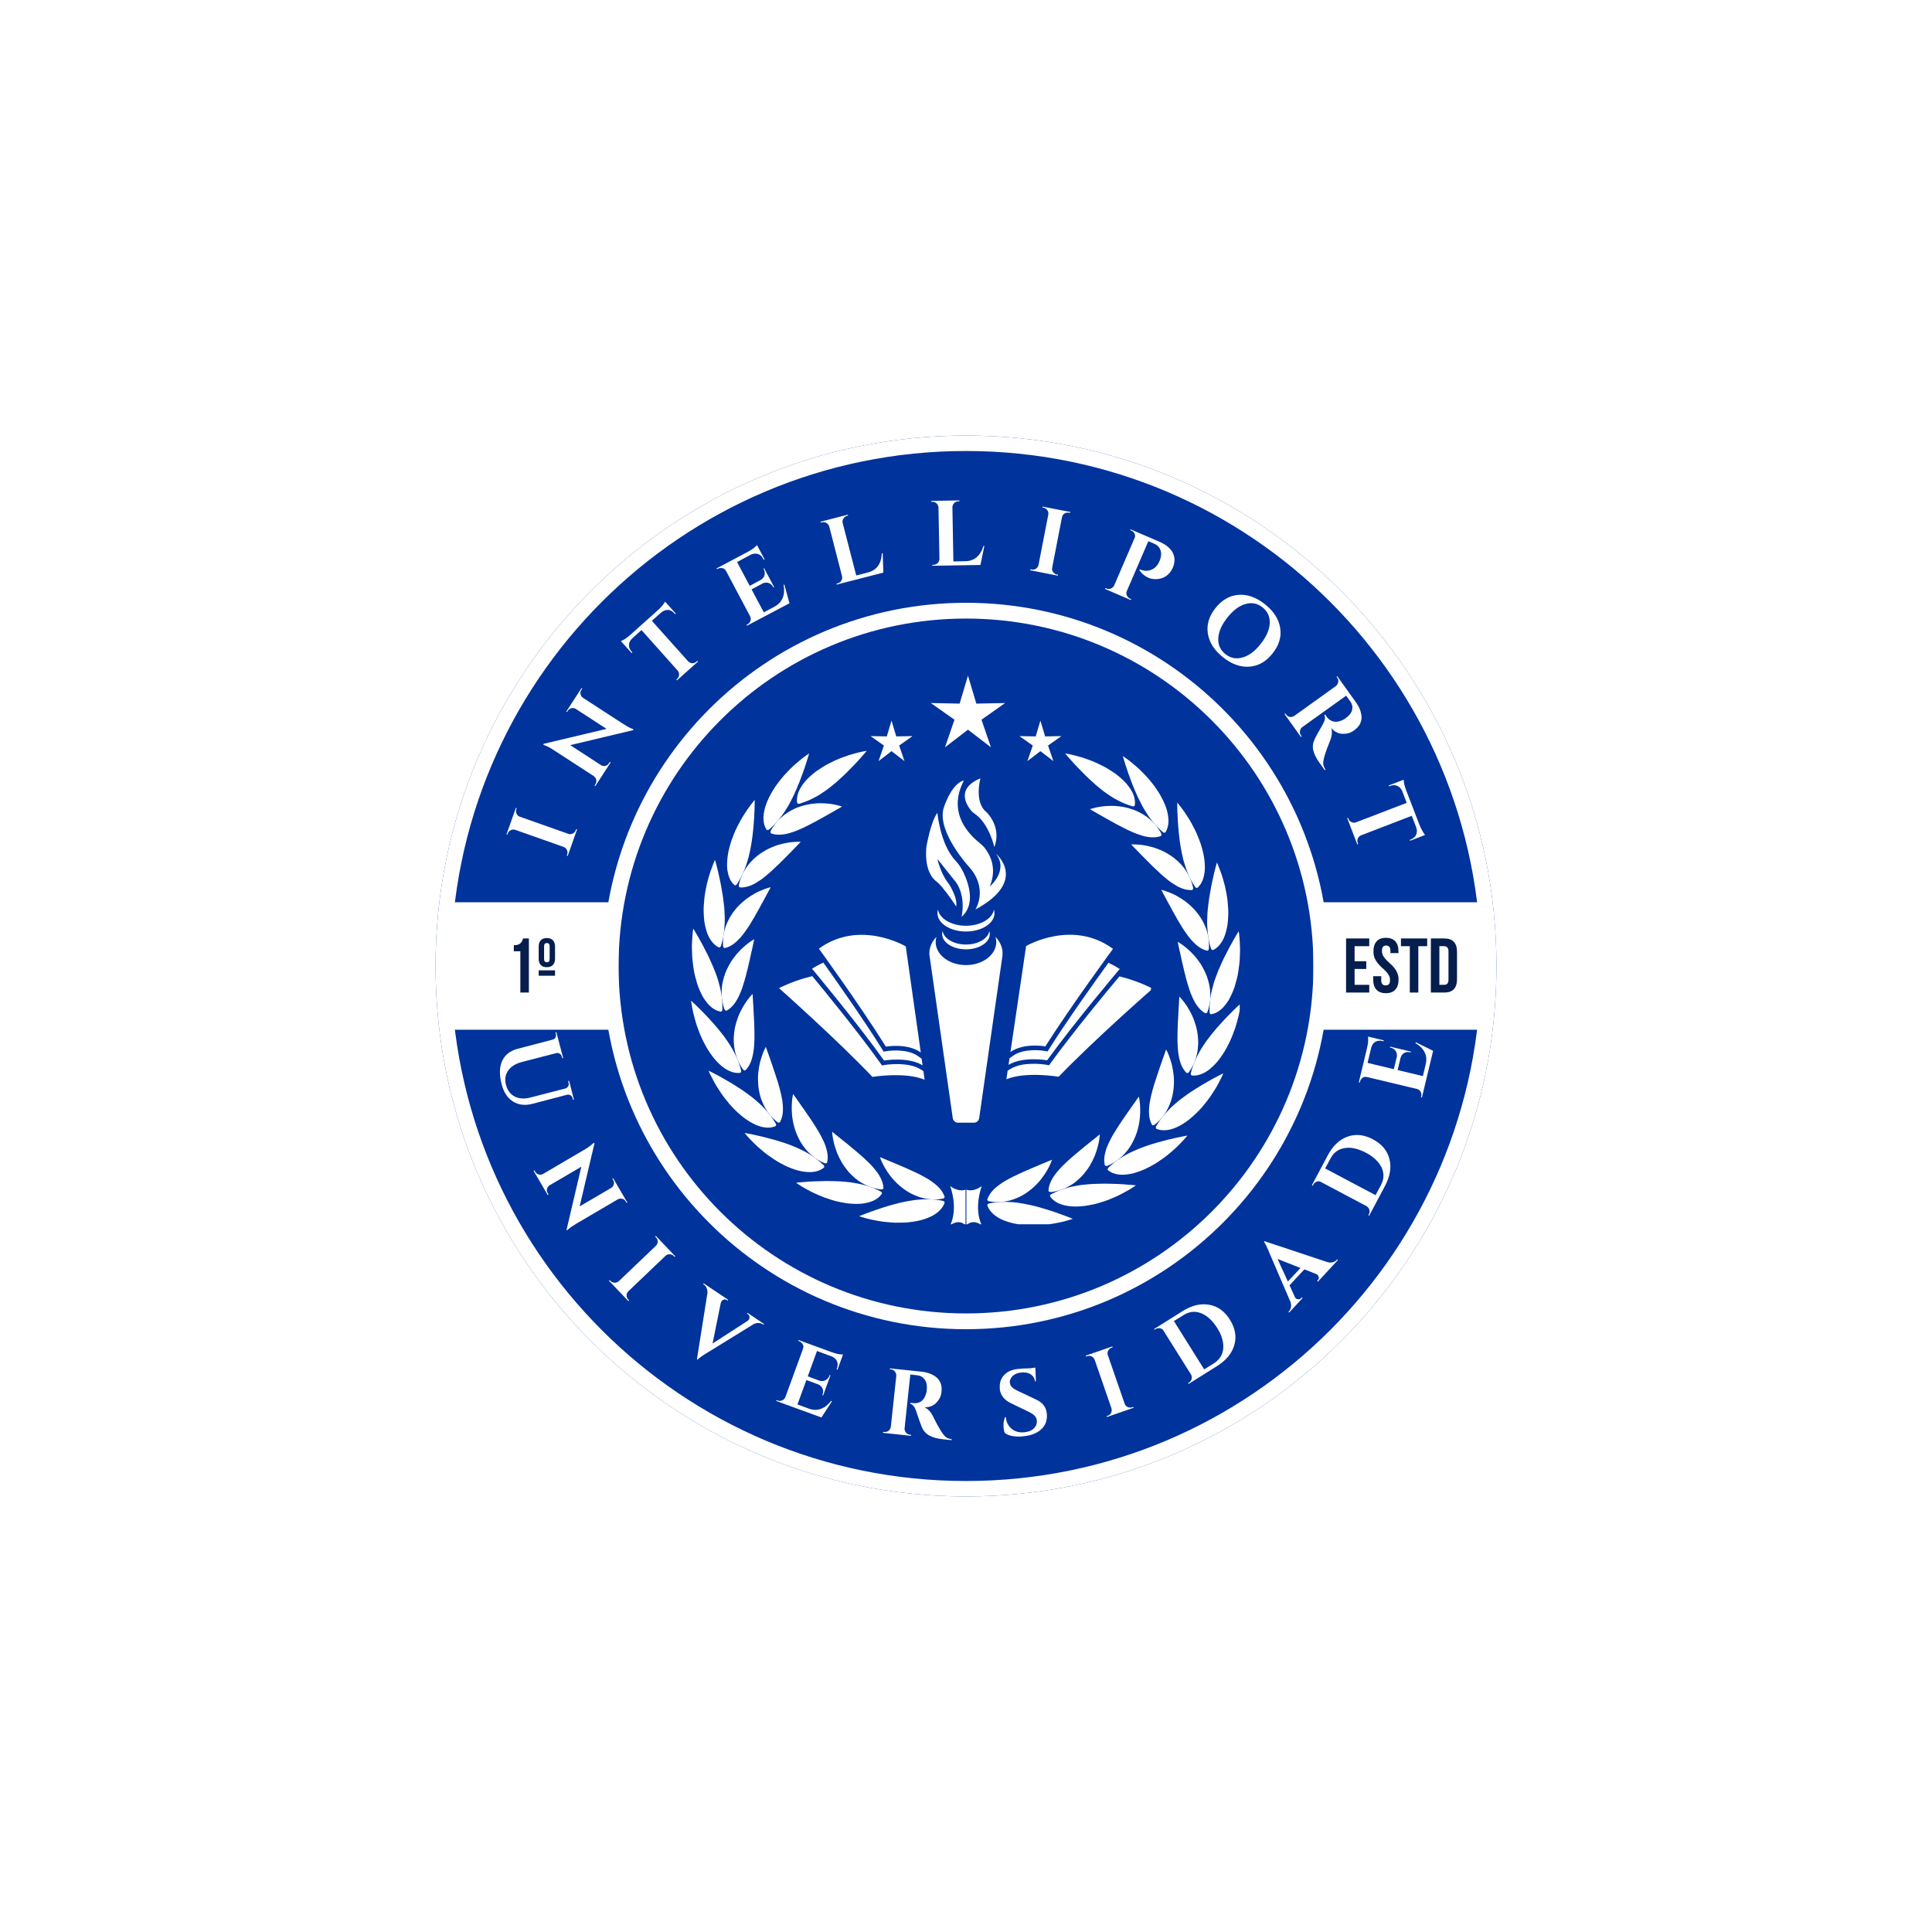 <svg xmlns="http://www.w3.org/2000/svg" xmlns:xlink="http://www.w3.org/1999/xlink" width="500" zoomAndPan="magnify" viewBox="0 0 375 375" height="500" preserveAspectRatio="xMidYMid meet" version="1.0"><defs><g/><clipPath id="855343549c"><path d="M 84.539 84.539 L 290.461 84.539 L 290.461 290.461 L 84.539 290.461 Z M 84.539 84.539 " clip-rule="nonzero"/></clipPath><clipPath id="09b22cc751"><path d="M 187.5 84.539 C 130.637 84.539 84.539 130.637 84.539 187.5 C 84.539 244.363 130.637 290.461 187.5 290.461 C 244.363 290.461 290.461 244.363 290.461 187.5 C 290.461 130.637 244.363 84.539 187.5 84.539 Z M 187.5 84.539 " clip-rule="nonzero"/></clipPath><clipPath id="c068dbc148"><path d="M 0.539 0.539 L 206.461 0.539 L 206.461 206.461 L 0.539 206.461 Z M 0.539 0.539 " clip-rule="nonzero"/></clipPath><clipPath id="49cef953bc"><path d="M 103.5 0.539 C 46.637 0.539 0.539 46.637 0.539 103.5 C 0.539 160.363 46.637 206.461 103.5 206.461 C 160.363 206.461 206.461 160.363 206.461 103.5 C 206.461 46.637 160.363 0.539 103.5 0.539 Z M 103.5 0.539 " clip-rule="nonzero"/></clipPath><clipPath id="1dfb26289c"><rect x="0" width="207" y="0" height="207"/></clipPath><clipPath id="11866e94c8"><path d="M 117 117 L 258 117 L 258 258 L 117 258 Z M 117 117 " clip-rule="nonzero"/></clipPath><clipPath id="e0d59fc52f"><path d="M 187.5 117 C 148.562 117 117 148.562 117 187.5 C 117 226.438 148.562 258 187.5 258 C 226.438 258 258 226.438 258 187.5 C 258 148.562 226.438 117 187.5 117 Z M 187.5 117 " clip-rule="nonzero"/></clipPath><clipPath id="478db85f85"><path d="M 0 0 L 141 0 L 141 141 L 0 141 Z M 0 0 " clip-rule="nonzero"/></clipPath><clipPath id="cad9eb8cbc"><path d="M 70.5 0 C 31.562 0 0 31.562 0 70.5 C 0 109.438 31.562 141 70.5 141 C 109.438 141 141 109.438 141 70.5 C 141 31.562 109.438 0 70.5 0 Z M 70.5 0 " clip-rule="nonzero"/></clipPath><clipPath id="c72294004a"><rect x="0" width="141" y="0" height="141"/></clipPath><clipPath id="a80be37155"><path d="M 120.062 120.062 L 254.938 120.062 L 254.938 254.938 L 120.062 254.938 Z M 120.062 120.062 " clip-rule="nonzero"/></clipPath><clipPath id="a242bab52d"><path d="M 187.5 120.062 C 150.254 120.062 120.062 150.254 120.062 187.5 C 120.062 224.746 150.254 254.938 187.5 254.938 C 224.746 254.938 254.938 224.746 254.938 187.5 C 254.938 150.254 224.746 120.062 187.5 120.062 Z M 187.5 120.062 " clip-rule="nonzero"/></clipPath><clipPath id="036f462f8a"><path d="M 0.062 0.062 L 134.938 0.062 L 134.938 134.938 L 0.062 134.938 Z M 0.062 0.062 " clip-rule="nonzero"/></clipPath><clipPath id="2a6a34f2b0"><path d="M 67.5 0.062 C 30.254 0.062 0.062 30.254 0.062 67.5 C 0.062 104.746 30.254 134.938 67.5 134.938 C 104.746 134.938 134.938 104.746 134.938 67.5 C 134.938 30.254 104.746 0.062 67.5 0.062 Z M 67.5 0.062 " clip-rule="nonzero"/></clipPath><clipPath id="2ffca9cd3d"><rect x="0" width="135" y="0" height="135"/></clipPath><clipPath id="7963996d03"><path d="M 180 131.129 L 196 131.129 L 196 146 L 180 146 Z M 180 131.129 " clip-rule="nonzero"/></clipPath><clipPath id="09c085538f"><path d="M 191.535 233.191 L 208.352 233.191 L 208.352 237.629 L 191.535 237.629 Z M 191.535 233.191 " clip-rule="nonzero"/></clipPath><clipPath id="320bd707c2"><path d="M 231.113 194.625 L 240.629 194.625 L 240.629 208.785 L 231.113 208.785 Z M 231.113 194.625 " clip-rule="nonzero"/></clipPath><clipPath id="b83765e11f"><path d="M 234 180 L 240.629 180 L 240.629 197 L 234 197 Z M 234 180 " clip-rule="nonzero"/></clipPath><clipPath id="fd36f1f924"><path d="M 166 232 L 184 232 L 184 237.629 L 166 237.629 Z M 166 232 " clip-rule="nonzero"/></clipPath><clipPath id="ec26bf4a7b"><path d="M 134.129 194 L 144 194 L 144 209 L 134.129 209 Z M 134.129 194 " clip-rule="nonzero"/></clipPath><clipPath id="ac8e98d679"><path d="M 134.129 180 L 141 180 L 141 197 L 134.129 197 Z M 134.129 180 " clip-rule="nonzero"/></clipPath><clipPath id="e69aa3e989"><path d="M 187.488 230.156 L 190.648 230.156 L 190.648 237.629 L 187.488 237.629 Z M 187.488 230.156 " clip-rule="nonzero"/></clipPath><clipPath id="ff4c777d21"><path d="M 184.328 230.156 L 187.488 230.156 L 187.488 237.629 L 184.328 237.629 Z M 184.328 230.156 " clip-rule="nonzero"/></clipPath><clipPath id="bc683e3391"><path d="M 195 189 L 224 189 L 224 210 L 195 210 Z M 195 189 " clip-rule="nonzero"/></clipPath><clipPath id="47cab4fffd"><path d="M 199.082 177.016 L 225.047 180.859 L 220.215 213.504 L 194.246 209.656 Z M 199.082 177.016 " clip-rule="nonzero"/></clipPath><clipPath id="384b8129e5"><path d="M 172.699 173.109 L 225.375 180.906 L 220.539 213.551 L 167.863 205.75 Z M 172.699 173.109 " clip-rule="nonzero"/></clipPath><clipPath id="8d36750700"><path d="M 195 186 L 218 186 L 218 207 L 195 207 Z M 195 186 " clip-rule="nonzero"/></clipPath><clipPath id="1e00ceb42c"><path d="M 199.082 177.016 L 225.047 180.859 L 220.215 213.504 L 194.246 209.656 Z M 199.082 177.016 " clip-rule="nonzero"/></clipPath><clipPath id="437c433bcd"><path d="M 172.699 173.109 L 225.375 180.906 L 220.539 213.551 L 167.863 205.75 Z M 172.699 173.109 " clip-rule="nonzero"/></clipPath><clipPath id="f1fc38b598"><path d="M 196 181 L 217 181 L 217 205 L 196 205 Z M 196 181 " clip-rule="nonzero"/></clipPath><clipPath id="ef0dd31ac8"><path d="M 199.082 177.016 L 225.047 180.859 L 220.215 213.504 L 194.246 209.656 Z M 199.082 177.016 " clip-rule="nonzero"/></clipPath><clipPath id="c40011ec84"><path d="M 172.699 173.109 L 225.375 180.906 L 220.539 213.551 L 167.863 205.75 Z M 172.699 173.109 " clip-rule="nonzero"/></clipPath><clipPath id="ed69a3a0ef"><path d="M 150 177 L 181 177 L 181 214 L 150 214 Z M 150 177 " clip-rule="nonzero"/></clipPath><clipPath id="50e3ff54e8"><path d="M 149.637 180.805 L 175.629 177.129 L 180.25 209.805 L 154.258 213.48 Z M 149.637 180.805 " clip-rule="nonzero"/></clipPath><clipPath id="56718992d0"><path d="M 1 12 L 30 12 L 30 33 L 1 33 Z M 1 12 " clip-rule="nonzero"/></clipPath><clipPath id="dea932caab"><path d="M -0.363 3.805 L 25.629 0.129 L 30.25 32.805 L 4.258 36.48 Z M -0.363 3.805 " clip-rule="nonzero"/></clipPath><clipPath id="07fb57e8e6"><path d="M 52.348 -3.652 L -0.375 3.805 L 4.246 36.48 L 56.969 29.023 Z M 52.348 -3.652 " clip-rule="nonzero"/></clipPath><clipPath id="2fc759a194"><path d="M 7 9 L 30 9 L 30 30 L 7 30 Z M 7 9 " clip-rule="nonzero"/></clipPath><clipPath id="750cd0db7e"><path d="M -0.363 3.805 L 25.629 0.129 L 30.25 32.805 L 4.258 36.48 Z M -0.363 3.805 " clip-rule="nonzero"/></clipPath><clipPath id="0b80b36205"><path d="M 52.348 -3.652 L -0.375 3.805 L 4.246 36.48 L 56.969 29.023 Z M 52.348 -3.652 " clip-rule="nonzero"/></clipPath><clipPath id="4451a32a84"><path d="M 8 4 L 29 4 L 29 28 L 8 28 Z M 8 4 " clip-rule="nonzero"/></clipPath><clipPath id="f8576098bb"><path d="M -0.363 3.805 L 25.629 0.129 L 30.25 32.805 L 4.258 36.48 Z M -0.363 3.805 " clip-rule="nonzero"/></clipPath><clipPath id="82f5e24798"><path d="M 52.348 -3.652 L -0.375 3.805 L 4.246 36.48 L 56.969 29.023 Z M 52.348 -3.652 " clip-rule="nonzero"/></clipPath><clipPath id="6682ee5344"><path d="M 28 1 L 30.48 1 L 30.48 27 L 28 27 Z M 28 1 " clip-rule="nonzero"/></clipPath><clipPath id="1dcc05eba9"><path d="M -0.363 3.805 L 25.629 0.129 L 30.25 32.805 L 4.258 36.48 Z M -0.363 3.805 " clip-rule="nonzero"/></clipPath><clipPath id="6417e1da28"><path d="M 52.348 -3.652 L -0.375 3.805 L 4.246 36.48 L 56.969 29.023 Z M 52.348 -3.652 " clip-rule="nonzero"/></clipPath><clipPath id="b637279494"><rect x="0" width="31" y="0" height="37"/></clipPath><clipPath id="39bd52aedd"><path d="M 254.938 175.129 L 288.656 175.129 L 288.656 199.871 L 254.938 199.871 Z M 254.938 175.129 " clip-rule="nonzero"/></clipPath><clipPath id="60e7443e4a"><path d="M 0.938 0.129 L 34.656 0.129 L 34.656 24.871 L 0.938 24.871 Z M 0.938 0.129 " clip-rule="nonzero"/></clipPath><clipPath id="19b83b0b41"><rect x="0" width="35" y="0" height="25"/></clipPath><clipPath id="0bf8cd8b8f"><path d="M 86.32 175.129 L 120.035 175.129 L 120.035 199.871 L 86.32 199.871 Z M 86.32 175.129 " clip-rule="nonzero"/></clipPath><clipPath id="87f747ca99"><path d="M 0.32 0.129 L 34.035 0.129 L 34.035 24.871 L 0.32 24.871 Z M 0.32 0.129 " clip-rule="nonzero"/></clipPath><clipPath id="f4adf2a250"><rect x="0" width="35" y="0" height="25"/></clipPath></defs><rect x="-37.5" width="450" fill="#ffffff" y="-37.5" height="450" fill-opacity="1"/><rect x="-37.5" width="450" fill="#ffffff" y="-37.5" height="450" fill-opacity="1"/><g clip-path="url(#855343549c)"><g clip-path="url(#09b22cc751)"><g transform="matrix(1, 0, 0, 1, 84, 84)"><g clip-path="url(#1dfb26289c)"><g clip-path="url(#c068dbc148)"><g clip-path="url(#49cef953bc)"><path fill="#00339c" d="M 0.539 0.539 L 206.461 0.539 L 206.461 206.461 L 0.539 206.461 Z M 0.539 0.539 " fill-opacity="1" fill-rule="nonzero"/></g></g></g></g><path stroke-linecap="butt" transform="matrix(0.75, 0, 0, 0.75, 84.539, 84.539)" fill="none" stroke-linejoin="miter" d="M 137.281 0 C 61.464 0 0 61.464 0 137.281 C 0 213.099 61.464 274.563 137.281 274.563 C 213.099 274.563 274.563 213.099 274.563 137.281 C 274.563 61.464 213.099 0 137.281 0 Z M 137.281 0 " stroke="#ffffff" stroke-width="8" stroke-opacity="1" stroke-miterlimit="4"/></g></g><g clip-path="url(#11866e94c8)"><g clip-path="url(#e0d59fc52f)"><g transform="matrix(1, 0, 0, 1, 117, 117)"><g clip-path="url(#c72294004a)"><g clip-path="url(#478db85f85)"><g clip-path="url(#cad9eb8cbc)"><rect x="-199.5" width="540" fill="#ffffff" height="540" y="-199.5" fill-opacity="1"/></g></g></g></g></g></g><g clip-path="url(#a80be37155)"><g clip-path="url(#a242bab52d)"><g transform="matrix(1, 0, 0, 1, 120, 120)"><g clip-path="url(#2ffca9cd3d)"><g clip-path="url(#036f462f8a)"><g clip-path="url(#2a6a34f2b0)"><path fill="#00339c" d="M 0.062 0.062 L 134.938 0.062 L 134.938 134.938 L 0.062 134.938 Z M 0.062 0.062 " fill-opacity="1" fill-rule="nonzero"/></g></g></g></g></g></g><path fill="#ffffff" d="M 187.031 151.496 C 187.418 151.387 182.645 157.57 190.188 163.66 C 190.551 163.953 190.891 164.277 191.18 164.648 C 192.121 165.855 193.602 168.512 192.117 172.047 C 192.117 172.047 195.848 169 193.305 165.703 C 193.305 165.703 199.66 170.945 189.336 176.527 C 189.336 176.527 191.879 172.555 188.145 168.324 C 188.145 168.324 181.871 161.559 183.141 156.906 C 183.141 156.906 184.57 152.172 187.031 151.496 " fill-opacity="1" fill-rule="nonzero"/><path fill="#ffffff" d="M 181.949 157.754 C 181.949 157.754 182.465 163.918 185.516 167.117 C 186.148 167.781 186.645 168.57 187.043 169.418 C 188.105 171.688 189.336 175.609 186.637 177.965 C 186.637 177.965 187.711 173.57 185.109 170.691 L 181.949 166.719 C 181.949 166.719 182.523 169.391 183.941 171.254 C 184.273 171.688 184.555 172.168 184.797 172.664 C 185.266 173.602 185.789 174.945 185.602 175.938 C 185.602 175.938 184.199 173.801 182.902 172.242 C 182.523 171.785 182.105 171.359 181.645 170.996 C 180.969 170.465 179.43 168.754 179.805 164.434 C 179.805 164.434 180.598 159.578 181.949 157.754 " fill-opacity="1" fill-rule="nonzero"/><path fill="#ffffff" d="M 190.305 151.07 C 190.305 151.07 189.035 155.641 191.418 157.586 C 191.418 157.586 194.516 160.375 193.004 164.434 C 193.004 164.434 192 159.836 189.164 157.93 C 188.953 157.785 188.754 157.629 188.582 157.434 C 187.691 156.398 185.402 153.117 190.305 151.07 " fill-opacity="1" fill-rule="nonzero"/><path fill="#ffffff" d="M 192.922 176.555 C 192.629 178.312 190.312 179.688 187.492 179.688 C 184.676 179.688 182.355 178.312 182.066 176.555 C 181.996 176.777 181.961 177.012 181.961 177.25 C 181.961 179.215 184.438 180.805 187.492 180.805 C 190.551 180.805 193.027 179.215 193.027 177.25 C 193.027 177.012 192.992 176.777 192.922 176.555 " fill-opacity="1" fill-rule="nonzero"/><path fill="#ffffff" d="M 192.027 180.715 C 191.785 182.184 189.848 183.332 187.492 183.332 C 185.141 183.332 183.203 182.184 182.961 180.715 C 182.902 180.902 182.871 181.098 182.871 181.297 C 182.871 182.938 184.941 184.266 187.492 184.266 C 190.047 184.266 192.117 182.938 192.117 181.297 C 192.117 181.098 192.086 180.902 192.027 180.715 " fill-opacity="1" fill-rule="nonzero"/><path fill="#ffffff" d="M 194.598 185.039 C 194.598 183.844 194.086 182.738 193.223 181.844 C 193.32 182.164 193.375 182.496 193.375 182.84 C 193.375 185.316 190.742 187.324 187.492 187.324 C 184.246 187.324 181.613 185.316 181.613 182.84 C 181.613 182.496 181.668 182.164 181.766 181.844 C 180.902 182.738 180.391 183.844 180.391 185.039 C 180.391 185.148 180.398 185.254 180.406 185.359 L 180.402 185.359 L 180.406 185.371 C 180.422 185.551 180.445 185.727 180.48 185.898 L 184.926 217 C 185 217.523 185.426 217.91 185.922 217.91 L 189.066 217.91 C 189.562 217.91 189.988 217.523 190.062 217 L 194.598 185.359 L 194.582 185.363 C 194.59 185.258 194.598 185.148 194.598 185.039 " fill-opacity="1" fill-rule="nonzero"/><g clip-path="url(#7963996d03)"><path fill="#ffffff" d="M 187.883 141.629 L 183.426 145.051 L 185.262 139.695 L 180.672 136.457 L 186.262 136.57 L 187.883 131.145 L 189.504 136.57 L 195.094 136.457 L 190.508 139.695 L 192.34 145.051 L 187.883 141.629 " fill-opacity="1" fill-rule="nonzero"/></g><path fill="#ffffff" d="M 201.941 145.797 L 199.422 147.734 L 200.461 144.707 L 197.867 142.875 L 201.027 142.938 L 201.941 139.871 L 202.859 142.938 L 206.02 142.875 L 203.426 144.707 L 204.461 147.734 L 201.941 145.797 " fill-opacity="1" fill-rule="nonzero"/><path fill="#ffffff" d="M 173.043 145.797 L 170.523 147.734 L 171.562 144.707 L 168.969 142.875 L 172.129 142.938 L 173.043 139.871 L 173.961 142.938 L 177.121 142.875 L 174.527 144.707 L 175.562 147.734 L 173.043 145.797 " fill-opacity="1" fill-rule="nonzero"/><path fill="#ffffff" d="M 204.203 225.105 C 204.203 225.105 204.039 225.172 203.746 225.285 C 203.457 225.395 203.051 225.594 202.547 225.789 C 202.039 225.98 201.453 226.258 200.805 226.52 C 200.152 226.77 199.461 227.117 198.734 227.41 C 198.371 227.566 198.008 227.734 197.645 227.914 C 197.277 228.086 196.91 228.246 196.547 228.434 C 196.184 228.609 195.828 228.82 195.48 229.008 C 195.133 229.195 194.793 229.395 194.469 229.613 C 193.82 230.055 193.227 230.504 192.738 231.02 C 192.25 231.539 191.871 232.121 191.648 232.781 C 191.59 232.957 191.75 233.133 192.008 233.176 C 192.977 233.34 193.941 233.383 194.859 233.234 C 195.32 233.168 195.77 233.086 196.207 232.961 C 196.645 232.824 197.066 232.668 197.473 232.492 C 199.102 231.793 200.445 230.703 201.461 229.598 C 201.973 229.066 202.391 228.469 202.746 227.953 C 203.102 227.434 203.383 226.945 203.594 226.512 C 204.02 225.656 204.203 225.105 204.203 225.105 " fill-opacity="1" fill-rule="nonzero"/><g clip-path="url(#09c085538f)"><path fill="#ffffff" d="M 208.227 236.582 C 208.227 236.582 208.004 236.652 207.609 236.773 C 207.215 236.883 206.652 237.066 205.953 237.211 C 205.25 237.352 204.434 237.535 203.531 237.641 C 202.625 237.734 201.66 237.859 200.66 237.836 C 200.164 237.836 199.664 237.824 199.168 237.801 C 198.668 237.766 198.172 237.699 197.688 237.625 C 197.203 237.547 196.734 237.477 196.277 237.348 C 195.82 237.223 195.383 237.082 194.973 236.922 C 194.148 236.621 193.43 236.195 192.859 235.699 C 192.293 235.211 191.875 234.645 191.648 234 C 191.59 233.824 191.754 233.641 192.012 233.582 C 192.988 233.367 193.934 233.312 194.863 233.277 C 195.328 233.27 195.789 233.301 196.246 233.328 C 196.699 233.352 197.152 233.395 197.602 233.457 C 199.387 233.707 201.113 234.141 202.676 234.609 C 203.461 234.867 204.188 235.066 204.855 235.309 C 205.52 235.547 206.117 235.762 206.617 235.941 C 207.617 236.305 208.227 236.582 208.227 236.582 " fill-opacity="1" fill-rule="nonzero"/></g><path fill="#ffffff" d="M 213.469 220.184 C 213.469 220.184 213.328 220.293 213.082 220.488 C 212.961 220.59 212.816 220.711 212.645 220.852 C 212.473 220.988 212.277 221.141 212.062 221.309 C 211.633 221.648 211.141 222.07 210.586 222.5 C 210.312 222.723 210.031 222.961 209.742 223.207 C 209.445 223.438 209.145 223.684 208.844 223.941 C 208.25 224.477 207.613 224.973 207.027 225.547 C 206.434 226.102 205.855 226.656 205.355 227.273 C 204.844 227.848 204.402 228.461 204.082 229.105 C 203.758 229.746 203.539 230.391 203.508 231.082 C 203.496 231.266 203.699 231.395 203.965 231.371 C 204.461 231.336 204.934 231.234 205.391 231.105 C 205.852 230.977 206.301 230.828 206.723 230.637 C 207.562 230.227 208.355 229.777 209.023 229.184 C 209.367 228.895 209.688 228.594 209.988 228.289 C 210.285 227.977 210.551 227.637 210.805 227.305 C 211.059 226.973 211.293 226.641 211.504 226.305 C 211.707 225.957 211.895 225.609 212.062 225.273 C 212.23 224.938 212.379 224.605 212.516 224.289 C 212.645 223.961 212.75 223.637 212.848 223.332 C 213.039 222.723 213.18 222.18 213.273 221.715 C 213.445 220.77 213.469 220.184 213.469 220.184 " fill-opacity="1" fill-rule="nonzero"/><path fill="#ffffff" d="M 220.473 230.078 C 220.473 230.078 220.277 230.211 219.938 230.441 C 219.762 230.551 219.551 230.688 219.309 230.844 C 219.059 230.984 218.773 231.145 218.461 231.32 C 217.836 231.668 217.098 232.066 216.254 232.414 C 215.84 232.598 215.406 232.781 214.957 232.953 C 214.5 233.113 214.031 233.27 213.555 233.414 C 212.613 233.723 211.605 233.906 210.645 234.059 C 209.672 234.191 208.711 234.207 207.84 234.152 C 206.957 234.059 206.152 233.871 205.473 233.57 C 204.793 233.262 204.234 232.812 203.84 232.254 C 203.734 232.102 203.84 231.883 204.078 231.762 C 204.523 231.543 204.961 231.328 205.402 231.145 C 205.844 230.961 206.293 230.82 206.738 230.68 C 207.617 230.379 208.531 230.234 209.414 230.074 C 209.859 230 210.305 229.949 210.75 229.914 C 211.195 229.871 211.629 229.824 212.066 229.805 C 212.504 229.777 212.938 229.77 213.363 229.766 C 213.781 229.75 214.199 229.742 214.605 229.746 C 215.012 229.746 215.41 229.758 215.793 229.773 C 216.176 229.785 216.539 229.797 216.891 229.805 C 217.59 229.832 218.227 229.883 218.758 229.926 C 219.812 229.988 220.473 230.078 220.473 230.078 " fill-opacity="1" fill-rule="nonzero"/><path fill="#ffffff" d="M 221.047 212.855 C 221.047 212.855 220.637 213.434 220 214.328 C 219.844 214.555 219.672 214.801 219.492 215.066 C 219.305 215.32 219.105 215.598 218.906 215.887 C 218.516 216.484 218.055 217.094 217.621 217.766 C 217.184 218.43 216.719 219.105 216.309 219.82 C 215.871 220.496 215.504 221.238 215.168 221.938 C 214.832 222.633 214.59 223.371 214.445 224.062 C 214.301 224.758 214.281 225.453 214.438 226.125 C 214.48 226.305 214.707 226.371 214.953 226.273 C 216.797 225.547 218.215 224.219 219.223 222.754 C 220.219 221.266 220.809 219.637 221.078 218.145 C 221.367 216.664 221.34 215.316 221.273 214.379 C 221.242 213.914 221.172 213.523 221.129 213.262 C 221.082 213 221.047 212.855 221.047 212.855 " fill-opacity="1" fill-rule="nonzero"/><path fill="#ffffff" d="M 230.465 220.418 C 230.465 220.418 229.895 221.164 228.871 222.172 C 228.617 222.422 228.344 222.703 228.039 222.98 C 227.727 223.258 227.398 223.543 227.047 223.836 C 226.363 224.434 225.555 225 224.727 225.551 C 223.895 226.098 222.992 226.574 222.105 226.984 C 221.191 227.359 220.312 227.691 219.438 227.852 C 218.562 228.012 217.754 228.078 217.008 227.961 C 216.262 227.844 215.609 227.586 215.078 227.156 C 214.934 227.043 214.977 226.801 215.172 226.613 C 216.621 225.246 218.188 224.254 219.84 223.5 C 221.469 222.73 223.18 222.188 224.734 221.73 C 226.309 221.297 227.719 220.953 228.773 220.742 C 229.297 220.637 229.719 220.555 230.012 220.496 C 230.305 220.445 230.465 220.418 230.465 220.418 " fill-opacity="1" fill-rule="nonzero"/><path fill="#ffffff" d="M 226.34 203.703 C 226.34 203.703 226.281 203.871 226.18 204.172 C 226.066 204.465 225.91 204.887 225.734 205.41 C 225.379 206.453 224.867 207.852 224.391 209.379 C 223.875 210.879 223.41 212.527 223.152 214.062 C 222.93 215.621 222.918 217.082 223.594 218.301 C 223.684 218.465 223.922 218.461 224.129 218.297 C 224.516 217.988 224.875 217.656 225.207 217.312 C 225.523 216.949 225.812 216.574 226.078 216.184 C 226.211 215.992 226.336 215.797 226.453 215.598 C 226.562 215.391 226.668 215.188 226.766 214.977 C 226.961 214.562 227.133 214.145 227.281 213.723 C 227.547 212.863 227.73 212.012 227.809 211.176 C 227.871 210.328 227.891 209.535 227.812 208.773 C 227.734 208.016 227.613 207.324 227.469 206.707 C 227.309 206.086 227.129 205.543 226.965 205.102 C 226.645 204.219 226.34 203.703 226.34 203.703 " fill-opacity="1" fill-rule="nonzero"/><path fill="#ffffff" d="M 237.453 208.328 C 237.453 208.328 237.371 208.551 237.191 208.926 C 237.008 209.297 236.738 209.832 236.398 210.465 C 236.07 211.105 235.594 211.812 235.098 212.578 C 234.598 213.344 233.969 214.109 233.336 214.879 C 232 216.375 230.449 217.762 228.863 218.562 C 227.305 219.391 225.73 219.633 224.492 219.113 C 224.324 219.043 224.297 218.797 224.43 218.562 C 224.68 218.129 224.949 217.723 225.238 217.336 C 225.512 216.938 225.805 216.566 226.113 216.211 C 226.27 216.035 226.43 215.867 226.59 215.699 C 226.742 215.527 226.902 215.359 227.062 215.195 C 227.387 214.871 227.727 214.562 228.078 214.27 C 228.742 213.66 229.473 213.125 230.184 212.613 C 230.879 212.094 231.625 211.641 232.305 211.203 C 232.984 210.762 233.66 210.375 234.277 210.027 C 234.879 209.672 235.434 209.363 235.906 209.113 C 236.867 208.617 237.453 208.328 237.453 208.328 " fill-opacity="1" fill-rule="nonzero"/><path fill="#ffffff" d="M 228.914 193.43 C 228.914 193.43 228.848 194.137 228.805 195.242 C 228.758 195.789 228.727 196.441 228.699 197.148 C 228.633 197.852 228.633 198.633 228.586 199.426 C 228.547 200.219 228.555 201.051 228.547 201.863 C 228.547 202.273 228.57 202.684 228.594 203.09 C 228.609 203.488 228.641 203.887 228.691 204.273 C 228.801 205.059 228.941 205.793 229.188 206.465 C 229.438 207.133 229.797 207.738 230.273 208.223 C 230.402 208.352 230.641 208.289 230.789 208.07 C 231.352 207.254 231.809 206.395 232.078 205.492 C 232.215 205.043 232.348 204.598 232.418 204.141 C 232.488 203.688 232.531 203.234 232.559 202.785 C 232.586 202.344 232.57 201.898 232.531 201.461 C 232.496 201.027 232.441 200.602 232.371 200.191 C 232.223 199.367 231.973 198.586 231.719 197.887 C 231.449 197.184 231.117 196.547 230.812 195.996 C 230.512 195.449 230.184 194.977 229.895 194.598 C 229.324 193.836 228.914 193.43 228.914 193.43 " fill-opacity="1" fill-rule="nonzero"/><g clip-path="url(#320bd707c2)"><path fill="#ffffff" d="M 240.859 194.742 C 240.859 194.742 240.824 194.973 240.758 195.387 C 240.688 195.797 240.594 196.387 240.434 197.09 C 240.254 197.793 240.043 198.613 239.766 199.488 C 239.449 200.352 239.133 201.289 238.688 202.191 C 238.254 203.102 237.781 204.004 237.211 204.82 C 236.93 205.227 236.652 205.621 236.352 205.988 C 236.039 206.352 235.723 206.688 235.402 206.996 C 234.773 207.613 234.086 208.09 233.398 208.391 C 232.711 208.695 232.035 208.832 231.355 208.754 C 231.176 208.734 231.09 208.508 231.148 208.242 C 231.383 207.258 231.746 206.371 232.121 205.508 C 232.312 205.078 232.547 204.676 232.762 204.266 C 232.98 203.863 233.215 203.469 233.469 203.086 C 233.727 202.711 233.984 202.336 234.234 201.969 C 234.496 201.605 234.77 201.25 235.047 200.906 C 235.598 200.215 236.137 199.559 236.699 198.953 C 237.25 198.344 237.758 197.77 238.262 197.266 C 238.762 196.762 239.211 196.309 239.586 195.93 C 240.348 195.18 240.859 194.742 240.859 194.742 " fill-opacity="1" fill-rule="nonzero"/></g><path fill="#ffffff" d="M 228.59 182.809 C 228.59 182.809 228.629 182.984 228.699 183.289 C 228.773 183.598 228.844 184.047 228.969 184.582 C 229.031 184.852 229.102 185.145 229.172 185.457 C 229.234 185.77 229.305 186.102 229.383 186.449 C 229.559 187.145 229.707 187.898 229.902 188.676 C 229.953 188.867 230.004 189.066 230.059 189.262 L 230.199 189.852 C 230.297 190.246 230.41 190.645 230.535 191.039 C 230.77 191.824 231.008 192.594 231.336 193.316 C 231.922 194.75 232.75 196 233.922 196.66 C 234.078 196.75 234.285 196.621 234.379 196.367 C 234.566 195.902 234.664 195.426 234.758 194.949 C 234.84 194.477 234.918 194.004 234.922 193.531 C 234.922 192.586 234.871 191.668 234.633 190.797 C 234.418 189.926 234.133 189.105 233.742 188.352 C 233.555 187.977 233.359 187.617 233.156 187.277 C 232.953 186.938 232.711 186.617 232.488 186.316 C 231.602 185.109 230.59 184.23 229.855 183.656 C 229.496 183.367 229.168 183.16 228.941 183.02 C 228.719 182.879 228.59 182.809 228.59 182.809 " fill-opacity="1" fill-rule="nonzero"/><g clip-path="url(#b83765e11f)"><path fill="#ffffff" d="M 240.434 180.754 C 240.434 180.754 240.594 181.684 240.652 183.129 C 240.668 183.492 240.691 183.883 240.695 184.301 C 240.688 184.719 240.676 185.16 240.656 185.617 C 240.637 186.535 240.52 187.52 240.363 188.512 C 240.324 188.758 240.281 189.008 240.242 189.258 L 240.066 189.996 C 239.945 190.488 239.812 190.973 239.668 191.441 C 239.363 192.383 238.957 193.27 238.531 194.039 C 237.602 195.574 236.469 196.641 235.105 196.867 C 234.926 196.895 234.777 196.703 234.773 196.434 C 234.781 195.934 234.762 195.438 234.801 194.957 C 234.824 194.473 234.906 194.004 234.965 193.535 C 235.082 192.602 235.352 191.707 235.59 190.828 C 235.852 189.957 236.191 189.109 236.508 188.293 C 236.676 187.887 236.855 187.484 237.039 187.094 C 237.219 186.707 237.395 186.324 237.566 185.957 C 238.301 184.48 238.988 183.184 239.539 182.246 C 239.812 181.785 240.031 181.41 240.188 181.148 C 240.344 180.895 240.434 180.754 240.434 180.754 " fill-opacity="1" fill-rule="nonzero"/></g><path fill="#ffffff" d="M 225.406 172.715 C 225.406 172.715 225.488 172.871 225.629 173.152 C 225.77 173.434 225.98 173.832 226.254 174.309 C 226.512 174.793 226.805 175.371 227.164 175.984 C 227.488 176.609 227.867 177.281 228.262 177.973 C 228.629 178.672 229.09 179.367 229.5 180.062 C 229.715 180.406 229.941 180.746 230.18 181.074 C 230.418 181.402 230.637 181.727 230.883 182.027 C 231.125 182.332 231.383 182.621 231.648 182.887 C 231.914 183.152 232.172 183.398 232.453 183.613 C 233.008 184.051 233.621 184.371 234.289 184.523 C 234.469 184.566 234.625 184.383 234.641 184.117 C 234.672 183.621 234.672 183.129 234.637 182.645 C 234.59 182.164 234.5 181.695 234.391 181.238 C 234.195 180.32 233.801 179.473 233.387 178.688 C 232.953 177.906 232.41 177.211 231.875 176.586 C 231.297 175.973 230.699 175.438 230.113 174.984 C 229.5 174.539 228.902 174.168 228.355 173.867 C 227.812 173.566 227.273 173.352 226.84 173.176 C 226.402 173.008 226.043 172.891 225.797 172.816 C 225.551 172.742 225.406 172.715 225.406 172.715 " fill-opacity="1" fill-rule="nonzero"/><path fill="#ffffff" d="M 236.215 167.398 C 236.215 167.398 236.312 167.613 236.465 168 C 236.621 168.387 236.836 168.941 237.078 169.621 C 237.309 170.309 237.535 171.129 237.77 172.016 C 237.965 172.914 238.156 173.887 238.273 174.887 C 238.363 175.895 238.457 176.91 238.391 177.906 C 238.367 178.406 238.328 178.891 238.273 179.363 C 238.211 179.832 238.105 180.293 237.996 180.723 C 237.883 181.156 237.75 181.566 237.598 181.941 C 237.441 182.32 237.238 182.672 237.031 182.984 C 236.605 183.613 236.094 184.094 235.484 184.391 C 235.32 184.473 235.121 184.328 235.039 184.07 C 234.887 183.59 234.766 183.113 234.68 182.641 C 234.574 182.168 234.488 181.699 234.438 181.23 C 234.352 180.289 234.273 179.371 234.316 178.453 C 234.34 177.535 234.391 176.637 234.516 175.754 C 234.602 174.879 234.734 174.023 234.895 173.207 C 235.02 172.402 235.176 171.637 235.336 170.938 C 235.496 170.234 235.617 169.621 235.754 169.094 C 235.883 168.57 236 168.145 236.082 167.852 C 236.168 167.562 236.215 167.398 236.215 167.398 " fill-opacity="1" fill-rule="nonzero"/><path fill="#ffffff" d="M 219.562 163.906 C 219.562 163.906 219.684 164.035 219.898 164.266 C 220.117 164.488 220.434 164.812 220.816 165.203 C 221.188 165.605 221.656 166.055 222.148 166.559 C 222.625 167.074 223.203 167.598 223.746 168.164 C 224.031 168.441 224.324 168.723 224.629 168.992 C 224.914 169.277 225.211 169.555 225.516 169.824 C 226.145 170.352 226.738 170.883 227.387 171.32 C 228.043 171.754 228.652 172.152 229.328 172.402 C 229.66 172.531 229.996 172.629 230.332 172.691 C 230.664 172.754 231 172.777 231.336 172.758 C 231.52 172.75 231.625 172.527 231.574 172.266 C 231.141 170.32 230.156 168.645 228.867 167.41 C 227.609 166.148 226.094 165.305 224.707 164.773 C 224.023 164.496 223.32 164.332 222.715 164.191 C 222.406 164.125 222.117 164.07 221.848 164.027 C 221.566 163.992 221.309 163.965 221.074 163.945 C 220.133 163.871 219.562 163.906 219.562 163.906 " fill-opacity="1" fill-rule="nonzero"/><path fill="#ffffff" d="M 228.508 155.773 C 228.508 155.773 228.652 155.957 228.91 156.277 C 229.164 156.609 229.539 157.066 229.941 157.664 C 230.336 158.27 230.809 158.965 231.254 159.77 C 231.684 160.578 232.156 161.441 232.52 162.383 C 232.711 162.848 232.895 163.32 233.059 163.793 C 233.211 164.281 233.348 164.766 233.465 165.246 C 233.719 166.199 233.828 167.172 233.863 168.062 C 233.902 168.945 233.77 169.797 233.551 170.508 C 233.438 170.867 233.293 171.199 233.113 171.496 C 232.926 171.797 232.703 172.066 232.449 172.297 C 232.312 172.418 232.086 172.332 231.945 172.105 C 230.816 170.445 230.188 168.68 229.695 166.922 C 229.242 165.148 228.977 163.367 228.812 161.723 C 228.746 160.891 228.656 160.137 228.621 159.418 C 228.586 158.703 228.555 158.062 228.527 157.527 C 228.484 156.449 228.508 155.773 228.508 155.773 " fill-opacity="1" fill-rule="nonzero"/><path fill="#ffffff" d="M 211.551 157.066 C 211.551 157.066 211.703 157.156 211.973 157.312 C 212.242 157.469 212.645 157.676 213.109 157.961 C 213.574 158.242 214.156 158.531 214.754 158.895 C 215.375 159.238 216.047 159.609 216.734 159.988 C 218.137 160.723 219.613 161.516 221.098 162.004 C 221.824 162.262 222.543 162.445 223.258 162.504 C 223.969 162.559 224.633 162.52 225.277 162.289 C 225.449 162.227 225.492 161.988 225.371 161.75 C 225.152 161.297 224.871 160.898 224.582 160.512 C 224.289 160.133 223.992 159.762 223.648 159.441 C 222.965 158.805 222.242 158.242 221.449 157.836 C 221.059 157.625 220.664 157.434 220.27 157.27 C 219.863 157.117 219.461 156.984 219.062 156.871 C 218.273 156.637 217.473 156.527 216.73 156.461 C 215.996 156.391 215.289 156.41 214.66 156.457 C 214.027 156.508 213.488 156.57 213.02 156.676 C 212.094 156.867 211.551 157.066 211.551 157.066 " fill-opacity="1" fill-rule="nonzero"/><path fill="#ffffff" d="M 217.941 146.75 C 217.941 146.75 218.133 146.887 218.473 147.121 C 218.805 147.363 219.293 147.699 219.836 148.168 C 220.383 148.637 221.035 149.164 221.668 149.828 C 221.988 150.148 222.32 150.492 222.648 150.844 C 222.977 151.203 223.285 151.594 223.598 151.984 C 224.855 153.539 225.895 155.367 226.434 157.059 C 226.691 157.918 226.816 158.75 226.801 159.5 C 226.781 160.25 226.582 160.949 226.219 161.531 C 226.121 161.688 225.883 161.672 225.68 161.492 C 225.316 161.156 224.945 160.832 224.613 160.488 C 224.277 160.145 223.984 159.77 223.684 159.41 C 223.082 158.695 222.594 157.902 222.113 157.133 C 221.879 156.742 221.668 156.34 221.465 155.938 C 221.25 155.543 221.051 155.145 220.863 154.746 C 220.504 153.93 220.152 153.152 219.852 152.387 C 219.559 151.609 219.281 150.887 219.043 150.219 C 218.805 149.555 218.617 148.926 218.445 148.422 C 218.109 147.406 217.941 146.75 217.941 146.75 " fill-opacity="1" fill-rule="nonzero"/><path fill="#ffffff" d="M 206.75 146.242 C 206.75 146.242 206.977 146.281 207.383 146.352 C 207.789 146.414 208.363 146.566 209.051 146.75 C 209.395 146.848 209.77 146.949 210.164 147.062 C 210.559 147.195 210.969 147.344 211.395 147.5 C 212.25 147.801 213.145 148.211 214.031 148.664 C 214.477 148.883 214.914 149.137 215.336 149.406 C 215.762 149.672 216.18 149.949 216.578 150.23 C 217.359 150.836 218.082 151.461 218.664 152.133 C 219.242 152.816 219.699 153.508 219.984 154.203 C 220.258 154.918 220.367 155.621 220.27 156.301 C 220.246 156.484 220.016 156.57 219.762 156.492 C 218.82 156.188 217.918 155.867 217.102 155.414 C 216.688 155.203 216.281 154.984 215.891 154.738 C 215.5 154.496 215.129 154.23 214.754 153.98 C 214.008 153.469 213.32 152.875 212.648 152.32 C 212.316 152.035 211.996 151.742 211.684 151.445 C 211.371 151.148 211.066 150.875 210.773 150.586 C 209.609 149.426 208.598 148.379 207.883 147.555 C 207.531 147.152 207.246 146.824 207.047 146.602 C 206.855 146.371 206.75 146.242 206.75 146.242 " fill-opacity="1" fill-rule="nonzero"/><path fill="#ffffff" d="M 170.785 224.598 C 170.785 224.598 170.949 224.66 171.238 224.777 C 171.531 224.887 171.934 225.082 172.441 225.281 C 172.949 225.473 173.535 225.746 174.184 226.012 C 174.836 226.262 175.527 226.605 176.254 226.898 C 176.613 227.055 176.98 227.223 177.344 227.402 C 177.711 227.578 178.078 227.734 178.441 227.922 C 178.801 228.102 179.156 228.312 179.508 228.496 C 179.855 228.688 180.195 228.887 180.52 229.102 C 181.168 229.547 181.762 229.992 182.25 230.512 C 182.734 231.027 183.117 231.613 183.34 232.27 C 183.398 232.445 183.238 232.625 182.977 232.668 C 182.008 232.828 181.047 232.875 180.125 232.723 C 179.668 232.656 179.215 232.578 178.781 232.449 C 178.344 232.312 177.922 232.156 177.516 231.984 C 175.887 231.281 174.539 230.191 173.527 229.09 C 173.016 228.559 172.598 227.957 172.242 227.445 C 171.887 226.922 171.605 226.438 171.395 226 C 170.969 225.148 170.785 224.598 170.785 224.598 " fill-opacity="1" fill-rule="nonzero"/><g clip-path="url(#fd36f1f924)"><path fill="#ffffff" d="M 166.762 236.074 C 166.762 236.074 166.984 236.141 167.375 236.262 C 167.773 236.371 168.336 236.559 169.035 236.703 C 169.734 236.844 170.555 237.023 171.457 237.133 C 172.359 237.223 173.328 237.348 174.324 237.324 C 174.824 237.324 175.324 237.312 175.82 237.289 C 176.32 237.258 176.816 237.188 177.301 237.117 C 177.785 237.039 178.254 236.965 178.711 236.84 C 179.168 236.715 179.602 236.574 180.016 236.414 C 180.836 236.109 181.559 235.684 182.129 235.191 C 182.695 234.699 183.113 234.137 183.34 233.488 C 183.398 233.316 183.234 233.133 182.973 233.074 C 182 232.855 181.051 232.805 180.125 232.77 C 179.66 232.758 179.199 232.789 178.742 232.82 C 178.285 232.84 177.836 232.883 177.387 232.949 C 175.598 233.195 173.871 233.629 172.309 234.102 C 171.527 234.355 170.801 234.559 170.133 234.797 C 169.465 235.035 168.871 235.25 168.371 235.43 C 167.371 235.797 166.762 236.074 166.762 236.074 " fill-opacity="1" fill-rule="nonzero"/></g><path fill="#ffffff" d="M 161.52 219.676 C 161.52 219.676 161.656 219.785 161.902 219.98 C 162.023 220.078 162.172 220.203 162.34 220.344 C 162.516 220.477 162.711 220.629 162.926 220.797 C 163.355 221.141 163.844 221.562 164.402 221.992 C 164.676 222.211 164.957 222.449 165.246 222.699 C 165.543 222.93 165.844 223.176 166.145 223.434 C 166.738 223.965 167.375 224.461 167.961 225.039 C 168.555 225.594 169.133 226.148 169.633 226.762 C 170.145 227.336 170.582 227.949 170.906 228.598 C 171.23 229.238 171.445 229.879 171.48 230.57 C 171.488 230.754 171.285 230.887 171.023 230.863 C 170.527 230.828 170.055 230.723 169.598 230.598 C 169.137 230.465 168.688 230.32 168.262 230.129 C 167.426 229.719 166.633 229.27 165.961 228.672 C 165.621 228.387 165.301 228.086 165 227.777 C 164.703 227.469 164.438 227.125 164.184 226.797 C 163.93 226.461 163.695 226.133 163.484 225.793 C 163.281 225.445 163.094 225.102 162.926 224.766 C 162.758 224.426 162.609 224.098 162.473 223.777 C 162.344 223.449 162.234 223.129 162.141 222.824 C 161.945 222.215 161.809 221.672 161.715 221.207 C 161.543 220.258 161.52 219.676 161.52 219.676 " fill-opacity="1" fill-rule="nonzero"/><path fill="#ffffff" d="M 154.516 229.57 C 154.516 229.57 154.711 229.699 155.051 229.93 C 155.227 230.043 155.434 230.176 155.68 230.332 C 155.93 230.477 156.215 230.637 156.527 230.812 C 157.152 231.156 157.891 231.555 158.73 231.906 C 159.148 232.086 159.582 232.27 160.031 232.445 C 160.488 232.605 160.957 232.758 161.434 232.906 C 162.375 233.215 163.383 233.398 164.344 233.551 C 165.312 233.68 166.273 233.699 167.145 233.645 C 168.031 233.551 168.836 233.363 169.512 233.059 C 170.191 232.754 170.754 232.301 171.148 231.742 C 171.254 231.594 171.145 231.371 170.91 231.25 C 170.461 231.035 170.023 230.82 169.582 230.633 C 169.141 230.449 168.691 230.309 168.246 230.172 C 167.371 229.871 166.457 229.727 165.574 229.562 C 165.129 229.492 164.684 229.438 164.234 229.402 C 163.793 229.363 163.359 229.316 162.922 229.293 C 162.484 229.27 162.051 229.262 161.625 229.254 C 161.203 229.238 160.789 229.234 160.383 229.234 C 159.977 229.238 159.578 229.25 159.195 229.266 C 158.812 229.273 158.445 229.285 158.098 229.297 C 157.398 229.324 156.762 229.371 156.227 229.414 C 155.176 229.48 154.516 229.57 154.516 229.57 " fill-opacity="1" fill-rule="nonzero"/><path fill="#ffffff" d="M 153.941 212.348 C 153.941 212.348 154.352 212.926 154.988 213.82 C 155.145 214.047 155.316 214.293 155.496 214.555 C 155.684 214.812 155.883 215.086 156.082 215.379 C 156.473 215.977 156.934 216.582 157.367 217.258 C 157.805 217.922 158.27 218.594 158.676 219.309 C 159.117 219.988 159.484 220.73 159.82 221.426 C 160.156 222.125 160.395 222.859 160.543 223.555 C 160.688 224.25 160.707 224.945 160.551 225.617 C 160.508 225.797 160.277 225.863 160.031 225.762 C 158.191 225.039 156.773 223.707 155.766 222.246 C 154.77 220.754 154.18 219.125 153.91 217.633 C 153.621 216.152 153.648 214.809 153.715 213.871 C 153.746 213.406 153.816 213.012 153.859 212.754 C 153.906 212.488 153.941 212.348 153.941 212.348 " fill-opacity="1" fill-rule="nonzero"/><path fill="#ffffff" d="M 144.523 219.906 C 144.523 219.906 145.094 220.652 146.117 221.66 C 146.371 221.914 146.645 222.191 146.949 222.473 C 147.258 222.746 147.59 223.035 147.941 223.328 C 148.625 223.926 149.434 224.488 150.262 225.043 C 151.094 225.586 151.996 226.066 152.879 226.477 C 153.793 226.852 154.676 227.184 155.551 227.34 C 156.426 227.5 157.234 227.57 157.98 227.453 C 158.727 227.336 159.379 227.074 159.91 226.648 C 160.055 226.531 160.012 226.289 159.816 226.105 C 158.367 224.738 156.801 223.742 155.148 222.992 C 153.52 222.219 151.809 221.676 150.25 221.223 C 148.68 220.785 147.27 220.441 146.215 220.23 C 145.691 220.129 145.27 220.043 144.977 219.984 C 144.684 219.938 144.523 219.906 144.523 219.906 " fill-opacity="1" fill-rule="nonzero"/><path fill="#ffffff" d="M 148.645 203.195 C 148.645 203.195 148.703 203.363 148.809 203.66 C 148.922 203.953 149.078 204.379 149.254 204.902 C 149.609 205.945 150.121 207.34 150.598 208.867 C 151.109 210.371 151.578 212.016 151.836 213.555 C 152.059 215.113 152.066 216.574 151.395 217.793 C 151.305 217.953 151.066 217.953 150.859 217.785 C 150.473 217.477 150.109 217.148 149.777 216.801 C 149.465 216.441 149.172 216.062 148.91 215.676 C 148.777 215.48 148.652 215.285 148.535 215.086 C 148.422 214.883 148.32 214.676 148.223 214.469 C 148.027 214.055 147.855 213.633 147.703 213.215 C 147.441 212.352 147.254 211.5 147.18 210.664 C 147.117 209.816 147.098 209.023 147.176 208.266 C 147.254 207.508 147.375 206.812 147.52 206.199 C 147.68 205.574 147.859 205.035 148.023 204.594 C 148.344 203.711 148.645 203.195 148.645 203.195 " fill-opacity="1" fill-rule="nonzero"/><path fill="#ffffff" d="M 137.531 207.82 C 137.531 207.82 137.617 208.039 137.793 208.414 C 137.977 208.789 138.25 209.32 138.59 209.957 C 138.918 210.598 139.391 211.305 139.891 212.07 C 140.391 212.832 141.02 213.602 141.652 214.371 C 142.988 215.867 144.539 217.25 146.125 218.051 C 147.684 218.879 149.254 219.125 150.496 218.605 C 150.664 218.535 150.691 218.289 150.559 218.055 C 150.309 217.617 150.035 217.211 149.746 216.828 C 149.477 216.43 149.184 216.055 148.875 215.703 C 148.719 215.527 148.559 215.355 148.398 215.191 C 148.246 215.016 148.086 214.852 147.922 214.688 C 147.602 214.359 147.262 214.055 146.91 213.762 C 146.246 213.152 145.516 212.617 144.805 212.105 C 144.109 211.586 143.363 211.133 142.684 210.691 C 142.004 210.254 141.328 209.863 140.707 209.516 C 140.109 209.16 139.555 208.855 139.078 208.605 C 138.121 208.105 137.531 207.82 137.531 207.82 " fill-opacity="1" fill-rule="nonzero"/><path fill="#ffffff" d="M 146.07 192.918 C 146.07 192.918 146.141 193.629 146.184 194.73 C 146.23 195.277 146.258 195.93 146.289 196.641 C 146.355 197.344 146.352 198.125 146.402 198.918 C 146.441 199.711 146.434 200.543 146.441 201.355 C 146.441 201.762 146.418 202.176 146.391 202.578 C 146.379 202.98 146.348 203.375 146.297 203.766 C 146.188 204.547 146.043 205.285 145.797 205.953 C 145.551 206.621 145.191 207.23 144.715 207.715 C 144.586 207.844 144.348 207.781 144.199 207.559 C 143.637 206.746 143.18 205.887 142.91 204.98 C 142.77 204.531 142.637 204.09 142.57 203.633 C 142.5 203.176 142.453 202.723 142.43 202.277 C 142.398 201.832 142.414 201.387 142.453 200.953 C 142.492 200.516 142.547 200.094 142.613 199.684 C 142.766 198.855 143.016 198.078 143.27 197.379 C 143.539 196.676 143.871 196.035 144.176 195.488 C 144.477 194.938 144.805 194.469 145.094 194.086 C 145.664 193.328 146.07 192.918 146.07 192.918 " fill-opacity="1" fill-rule="nonzero"/><g clip-path="url(#ec26bf4a7b)"><path fill="#ffffff" d="M 134.129 194.234 C 134.129 194.234 134.164 194.465 134.23 194.875 C 134.301 195.285 134.395 195.875 134.555 196.582 C 134.734 197.281 134.941 198.105 135.223 198.977 C 135.539 199.844 135.852 200.777 136.297 201.684 C 136.734 202.59 137.207 203.496 137.777 204.309 C 138.055 204.719 138.336 205.113 138.637 205.48 C 138.945 205.84 139.262 206.18 139.582 206.484 C 140.211 207.105 140.902 207.578 141.59 207.883 C 142.277 208.188 142.953 208.324 143.633 208.246 C 143.812 208.223 143.898 208 143.836 207.734 C 143.605 206.75 143.242 205.859 142.867 205 C 142.676 204.57 142.441 204.164 142.227 203.758 C 142.008 203.352 141.77 202.961 141.52 202.578 C 141.262 202.199 141.004 201.828 140.75 201.457 C 140.492 201.094 140.219 200.738 139.938 200.398 C 139.391 199.707 138.852 199.047 138.289 198.441 C 137.738 197.832 137.227 197.262 136.727 196.754 C 136.227 196.25 135.777 195.801 135.402 195.422 C 134.641 194.668 134.129 194.234 134.129 194.234 " fill-opacity="1" fill-rule="nonzero"/></g><path fill="#ffffff" d="M 146.398 182.301 C 146.398 182.301 146.359 182.473 146.289 182.781 C 146.211 183.09 146.145 183.535 146.02 184.074 C 145.957 184.344 145.887 184.637 145.816 184.945 C 145.754 185.262 145.684 185.594 145.605 185.941 C 145.43 186.633 145.281 187.387 145.086 188.164 C 145.035 188.359 144.98 188.555 144.93 188.75 L 144.789 189.344 C 144.688 189.738 144.578 190.133 144.453 190.527 C 144.219 191.312 143.98 192.086 143.652 192.805 C 143.066 194.242 142.238 195.492 141.066 196.152 C 140.906 196.238 140.703 196.109 140.609 195.859 C 140.422 195.395 140.324 194.914 140.23 194.441 C 140.145 193.965 140.07 193.492 140.066 193.02 C 140.062 192.078 140.117 191.16 140.355 190.285 C 140.57 189.414 140.855 188.594 141.246 187.844 C 141.43 187.469 141.629 187.109 141.832 186.77 C 142.035 186.43 142.273 186.109 142.5 185.809 C 143.387 184.602 144.398 183.723 145.129 183.148 C 145.492 182.859 145.82 182.648 146.043 182.508 C 146.27 182.371 146.398 182.301 146.398 182.301 " fill-opacity="1" fill-rule="nonzero"/><g clip-path="url(#ac8e98d679)"><path fill="#ffffff" d="M 134.555 180.242 C 134.555 180.242 134.391 181.176 134.336 182.621 C 134.32 182.98 134.293 183.371 134.293 183.789 C 134.301 184.207 134.312 184.648 134.332 185.109 C 134.352 186.023 134.469 187.012 134.625 188.004 C 134.664 188.25 134.707 188.496 134.746 188.746 L 134.918 189.488 C 135.039 189.977 135.176 190.461 135.32 190.934 C 135.625 191.875 136.031 192.758 136.457 193.527 C 137.387 195.066 138.52 196.133 139.883 196.355 C 140.062 196.387 140.211 196.195 140.215 195.926 C 140.207 195.426 140.227 194.926 140.188 194.445 C 140.16 193.961 140.082 193.492 140.02 193.027 C 139.906 192.094 139.633 191.195 139.398 190.32 C 139.133 189.445 138.797 188.598 138.477 187.785 C 138.312 187.375 138.133 186.977 137.949 186.586 C 137.77 186.195 137.594 185.816 137.422 185.445 C 136.684 183.969 136 182.676 135.449 181.738 C 135.176 181.273 134.953 180.898 134.801 180.641 C 134.645 180.383 134.555 180.242 134.555 180.242 " fill-opacity="1" fill-rule="nonzero"/></g><path fill="#ffffff" d="M 149.582 172.203 C 149.582 172.203 149.5 172.363 149.359 172.645 C 149.215 172.922 149.004 173.32 148.734 173.801 C 148.473 174.285 148.184 174.859 147.824 175.473 C 147.5 176.102 147.121 176.773 146.723 177.461 C 146.359 178.16 145.898 178.855 145.488 179.555 C 145.273 179.898 145.047 180.238 144.805 180.566 C 144.57 180.895 144.352 181.215 144.105 181.52 C 143.863 181.824 143.605 182.109 143.34 182.375 C 143.07 182.641 142.816 182.887 142.535 183.105 C 141.977 183.539 141.367 183.863 140.699 184.016 C 140.52 184.055 140.363 183.875 140.348 183.609 C 140.312 183.109 140.316 182.617 140.348 182.137 C 140.398 181.656 140.488 181.188 140.594 180.727 C 140.793 179.809 141.188 178.961 141.602 178.176 C 142.035 177.395 142.578 176.699 143.113 176.074 C 143.691 175.465 144.289 174.93 144.875 174.473 C 145.488 174.027 146.086 173.66 146.633 173.359 C 147.176 173.055 147.715 172.84 148.148 172.668 C 148.586 172.5 148.941 172.383 149.191 172.309 C 149.438 172.234 149.582 172.203 149.582 172.203 " fill-opacity="1" fill-rule="nonzero"/><path fill="#ffffff" d="M 138.773 166.891 C 138.773 166.891 138.672 167.102 138.52 167.492 C 138.367 167.879 138.152 168.434 137.91 169.113 C 137.68 169.797 137.453 170.617 137.219 171.504 C 137.023 172.402 136.832 173.375 136.715 174.375 C 136.625 175.383 136.527 176.398 136.598 177.398 C 136.617 177.895 136.656 178.383 136.715 178.852 C 136.773 179.324 136.883 179.781 136.992 180.215 C 137.105 180.645 137.238 181.055 137.391 181.434 C 137.547 181.812 137.75 182.164 137.957 182.477 C 138.383 183.105 138.895 183.586 139.504 183.883 C 139.668 183.961 139.867 183.816 139.949 183.562 C 140.102 183.082 140.223 182.605 140.309 182.129 C 140.414 181.656 140.5 181.188 140.551 180.719 C 140.637 179.777 140.711 178.863 140.672 177.941 C 140.648 177.027 140.598 176.129 140.469 175.242 C 140.387 174.371 140.25 173.512 140.094 172.699 C 139.965 171.891 139.812 171.125 139.652 170.426 C 139.492 169.727 139.371 169.113 139.234 168.586 C 139.105 168.062 138.988 167.637 138.906 167.344 C 138.82 167.051 138.773 166.891 138.773 166.891 " fill-opacity="1" fill-rule="nonzero"/><path fill="#ffffff" d="M 155.426 163.395 C 155.426 163.395 155.305 163.527 155.09 163.754 C 154.871 163.98 154.555 164.301 154.172 164.691 C 153.801 165.098 153.328 165.543 152.84 166.051 C 152.359 166.566 151.785 167.086 151.238 167.656 C 150.957 167.934 150.664 168.211 150.359 168.484 C 150.074 168.766 149.777 169.047 149.473 169.312 C 148.844 169.84 148.25 170.371 147.602 170.812 C 146.945 171.246 146.332 171.641 145.66 171.895 C 145.328 172.023 144.992 172.121 144.652 172.18 C 144.32 172.242 143.988 172.27 143.648 172.25 C 143.469 172.238 143.363 172.02 143.41 171.754 C 143.848 169.812 144.832 168.133 146.121 166.898 C 147.379 165.641 148.891 164.797 150.281 164.262 C 150.965 163.984 151.668 163.82 152.273 163.684 C 152.578 163.617 152.871 163.562 153.141 163.52 C 153.418 163.484 153.676 163.457 153.914 163.438 C 154.852 163.359 155.426 163.395 155.426 163.395 " fill-opacity="1" fill-rule="nonzero"/><path fill="#ffffff" d="M 146.48 155.262 C 146.48 155.262 146.336 155.445 146.074 155.77 C 145.824 156.098 145.449 156.559 145.047 157.156 C 144.652 157.758 144.176 158.457 143.734 159.258 C 143.305 160.07 142.828 160.93 142.465 161.871 C 142.277 162.34 142.094 162.812 141.926 163.285 C 141.777 163.77 141.641 164.258 141.52 164.738 C 141.27 165.691 141.16 166.664 141.125 167.551 C 141.082 168.434 141.219 169.285 141.434 170 C 141.551 170.359 141.695 170.688 141.875 170.988 C 142.062 171.289 142.281 171.555 142.539 171.785 C 142.676 171.91 142.902 171.824 143.043 171.598 C 144.172 169.938 144.801 168.168 145.293 166.41 C 145.742 164.637 146.012 162.859 146.176 161.215 C 146.242 160.383 146.332 159.625 146.367 158.906 C 146.402 158.191 146.434 157.555 146.461 157.016 C 146.504 155.941 146.48 155.262 146.48 155.262 " fill-opacity="1" fill-rule="nonzero"/><path fill="#ffffff" d="M 163.438 156.555 C 163.438 156.555 163.285 156.645 163.016 156.805 C 162.746 156.961 162.344 157.168 161.879 157.453 C 161.414 157.734 160.832 158.02 160.23 158.387 C 159.609 158.73 158.941 159.098 158.254 159.48 C 156.848 160.215 155.371 161.008 153.891 161.496 C 153.164 161.75 152.445 161.938 151.73 161.992 C 151.02 162.051 150.355 162.012 149.711 161.777 C 149.539 161.719 149.496 161.477 149.617 161.238 C 149.836 160.789 150.117 160.387 150.402 160.004 C 150.699 159.625 150.996 159.25 151.34 158.934 C 152.023 158.297 152.742 157.734 153.539 157.324 C 153.93 157.113 154.32 156.922 154.719 156.758 C 155.121 156.605 155.527 156.477 155.926 156.363 C 156.715 156.129 157.516 156.016 158.258 155.953 C 158.992 155.879 159.699 155.898 160.328 155.949 C 160.957 156 161.496 156.062 161.969 156.164 C 162.895 156.359 163.438 156.555 163.438 156.555 " fill-opacity="1" fill-rule="nonzero"/><path fill="#ffffff" d="M 157.047 146.242 C 157.047 146.242 156.855 146.375 156.516 146.613 C 156.18 146.852 155.695 147.191 155.152 147.66 C 154.605 148.129 153.953 148.656 153.32 149.316 C 152.996 149.641 152.668 149.98 152.34 150.336 C 152.012 150.691 151.703 151.086 151.391 151.473 C 150.133 153.027 149.094 154.859 148.555 156.551 C 148.297 157.41 148.172 158.242 148.188 158.988 C 148.207 159.738 148.406 160.441 148.766 161.023 C 148.863 161.18 149.105 161.16 149.305 160.984 C 149.672 160.648 150.043 160.324 150.375 159.977 C 150.711 159.633 151.004 159.262 151.305 158.902 C 151.906 158.188 152.395 157.395 152.875 156.625 C 153.105 156.234 153.32 155.832 153.523 155.426 C 153.738 155.035 153.938 154.637 154.121 154.234 C 154.484 153.422 154.832 152.645 155.133 151.875 C 155.426 151.102 155.707 150.379 155.945 149.711 C 156.184 149.047 156.371 148.414 156.543 147.914 C 156.879 146.898 157.047 146.242 157.047 146.242 " fill-opacity="1" fill-rule="nonzero"/><path fill="#ffffff" d="M 168.238 145.734 C 168.238 145.734 168.008 145.773 167.605 145.844 C 167.199 145.906 166.625 146.059 165.938 146.238 C 165.594 146.336 165.219 146.441 164.82 146.555 C 164.43 146.688 164.02 146.832 163.594 146.992 C 162.734 147.293 161.844 147.703 160.957 148.156 C 160.512 148.375 160.074 148.629 159.648 148.898 C 159.223 149.164 158.809 149.441 158.41 149.723 C 157.625 150.328 156.906 150.953 156.32 151.625 C 155.746 152.309 155.285 152.996 155.004 153.695 C 154.727 154.406 154.621 155.109 154.719 155.793 C 154.742 155.977 154.969 156.059 155.227 155.984 C 156.168 155.68 157.066 155.355 157.887 154.902 C 158.301 154.691 158.707 154.477 159.098 154.23 C 159.484 153.988 159.859 153.719 160.234 153.473 C 160.977 152.957 161.668 152.367 162.34 151.812 C 162.672 151.527 162.992 151.23 163.305 150.934 C 163.613 150.641 163.922 150.367 164.215 150.078 C 165.379 148.914 166.391 147.867 167.102 147.047 C 167.457 146.641 167.742 146.316 167.941 146.09 C 168.133 145.859 168.238 145.734 168.238 145.734 " fill-opacity="1" fill-rule="nonzero"/><g clip-path="url(#e69aa3e989)"><path fill="#ffffff" d="M 187.578 230.906 C 187.578 230.906 188.832 231.5 190.562 230.211 C 190.562 230.211 188.926 234.383 190.562 237.84 C 190.562 237.84 188.926 236.445 187.578 237.84 L 187.578 230.906 " fill-opacity="1" fill-rule="nonzero"/></g><g clip-path="url(#ff4c777d21)"><path fill="#ffffff" d="M 187.41 230.906 C 187.41 230.906 186.156 231.5 184.426 230.211 C 184.426 230.211 186.062 234.383 184.426 237.84 C 184.426 237.84 186.062 236.445 187.41 237.84 L 187.41 230.906 " fill-opacity="1" fill-rule="nonzero"/></g><g clip-path="url(#bc683e3391)"><g clip-path="url(#47cab4fffd)"><g clip-path="url(#384b8129e5)"><path fill="#ffffff" d="M 217.281 189.512 C 215.078 192.137 208.391 200.188 203.953 206.316 L 203.629 206.762 L 203.086 206.668 C 203.078 206.664 203.023 206.656 202.922 206.641 C 202.203 206.535 198.496 206.07 196.207 207.438 L 195.59 207.805 L 195.34 209.484 C 199.152 207.914 205.48 208.996 205.48 208.996 C 212.473 201.727 223.719 191.887 223.719 191.887 C 221.57 190.801 219.398 190.039 217.281 189.512 " fill-opacity="1" fill-rule="nonzero"/></g></g></g><g clip-path="url(#8d36750700)"><g clip-path="url(#1e00ceb42c)"><g clip-path="url(#437c433bcd)"><path fill="#ffffff" d="M 215.152 186.875 C 212.547 190.469 207.293 197.828 203.645 203.582 L 203.324 204.086 L 202.742 203.98 C 202.734 203.977 202.688 203.969 202.602 203.957 C 201.965 203.863 198.688 203.465 196.625 204.926 L 195.945 205.406 L 195.754 206.684 C 198.625 204.973 203.242 205.801 203.242 205.801 C 208.676 198.297 217.34 188.074 217.34 188.074 C 216.613 187.609 215.883 187.211 215.152 186.875 " fill-opacity="1" fill-rule="nonzero"/></g></g></g><g clip-path="url(#f1fc38b598)"><g clip-path="url(#ef0dd31ac8)"><g clip-path="url(#c40011ec84)"><path fill="#ffffff" d="M 199.168 183.625 L 196.125 204.195 C 198.754 202.332 202.902 203.102 202.902 203.102 C 207.977 195.102 216.031 184.172 216.031 184.172 C 208.141 178.355 199.168 183.625 199.168 183.625 " fill-opacity="1" fill-rule="nonzero"/></g></g></g><g clip-path="url(#ed69a3a0ef)"><g clip-path="url(#50e3ff54e8)"><g transform="matrix(1, 0, 0, 1, 150, 177)"><g clip-path="url(#b637279494)"><g clip-path="url(#56718992d0)"><g clip-path="url(#dea932caab)"><g clip-path="url(#07fb57e8e6)"><path fill="#ffffff" d="M 7.66 12.465 C 9.844 15.102 16.48 23.195 20.879 29.355 L 21.199 29.805 L 21.742 29.711 C 21.75 29.707 21.809 29.699 21.906 29.684 C 22.625 29.582 26.336 29.145 28.617 30.523 L 29.23 30.898 L 29.469 32.578 C 25.668 30.984 19.336 32.023 19.336 32.023 C 12.387 24.711 1.207 14.797 1.207 14.797 C 3.363 13.727 5.539 12.977 7.66 12.465 " fill-opacity="1" fill-rule="nonzero"/></g></g></g><g clip-path="url(#2fc759a194)"><g clip-path="url(#750cd0db7e)"><g clip-path="url(#0b80b36205)"><path fill="#ffffff" d="M 9.809 9.844 C 12.387 13.453 17.594 20.844 21.207 26.621 L 21.523 27.129 L 22.105 27.023 C 22.109 27.023 22.16 27.016 22.242 27.004 C 22.883 26.914 26.164 26.539 28.215 28.012 L 28.895 28.496 L 29.074 29.773 C 26.215 28.043 21.594 28.844 21.594 28.844 C 16.211 21.305 7.613 11.027 7.613 11.027 C 8.34 10.562 9.074 10.172 9.809 9.844 " fill-opacity="1" fill-rule="nonzero"/></g></g></g><g clip-path="url(#4451a32a84)"><g clip-path="url(#f8576098bb)"><g clip-path="url(#82f5e24798)"><path fill="#ffffff" d="M 25.809 6.695 L 28.723 27.281 C 26.105 25.406 21.949 26.148 21.949 26.148 C 16.926 18.113 8.945 7.133 8.945 7.133 C 16.875 1.363 25.809 6.695 25.809 6.695 " fill-opacity="1" fill-rule="nonzero"/></g></g></g><g clip-path="url(#6682ee5344)"><g clip-path="url(#1dcc05eba9)"><g clip-path="url(#6417e1da28)"><path fill="#ffffff" d="M 28 6.387 L 30.914 26.973 C 32.906 24.441 37.105 24.004 37.105 24.004 C 39.703 14.895 44.324 2.129 44.324 2.129 C 35.109 -1.215 28 6.387 28 6.387 " fill-opacity="1" fill-rule="nonzero"/></g></g></g></g></g></g></g><g fill="#ffffff" fill-opacity="1"><g transform="translate(109.936, 166.847)"><g><path d="M 0.156 -0.984 C 0.258 -1.285 0.242 -1.578 0.109 -1.859 C -0.023 -2.141 -0.234 -2.336 -0.516 -2.453 L -9.938 -5.781 C -10.238 -5.875 -10.531 -5.848 -10.812 -5.703 C -11.094 -5.566 -11.285 -5.348 -11.391 -5.047 L -11.469 -4.828 L -11.625 -4.891 L -9.797 -10.062 L -9.656 -9.969 L -9.719 -9.781 C -9.82 -9.488 -9.805 -9.195 -9.672 -8.906 C -9.547 -8.625 -9.336 -8.43 -9.047 -8.328 L 0.375 -5 C 0.664 -4.895 0.953 -4.914 1.234 -5.062 C 1.523 -5.207 1.723 -5.426 1.828 -5.719 L 1.891 -5.906 L 2.078 -5.875 L 0.25 -0.703 L 0.078 -0.766 Z M 0.156 -0.984 "/></g></g></g><g fill="#ffffff" fill-opacity="1"><g transform="translate(115.26, 153.02)"><g><path d="M -2.422 -19.094 C -2.648 -18.75 -2.672 -18.383 -2.484 -18 C -2.398 -17.844 -2.273 -17.703 -2.109 -17.578 L 5.688 -12.516 C 6.363 -12.078 6.957 -11.754 7.469 -11.547 L 7.719 -11.453 L 7.625 -11.297 L -4.578 -8.391 L 1.406 -4.5 C 1.656 -4.332 1.926 -4.285 2.219 -4.359 C 2.52 -4.43 2.754 -4.598 2.922 -4.859 L 3.109 -5.141 L 3.266 -5.031 L 0.297 -0.453 L 0.141 -0.562 L 0.312 -0.828 C 0.477 -1.086 0.531 -1.363 0.469 -1.656 C 0.414 -1.957 0.258 -2.195 0 -2.375 L -7.828 -7.453 C -8.492 -7.891 -9.078 -8.195 -9.578 -8.375 L -9.828 -8.516 L -9.75 -8.641 L 2.469 -11.547 L -3.5 -15.422 C -3.758 -15.578 -4.035 -15.625 -4.328 -15.562 C -4.629 -15.5 -4.859 -15.344 -5.016 -15.094 L -5.203 -14.812 L -5.344 -14.906 L -2.375 -19.484 L -2.234 -19.391 Z M -2.422 -19.094 "/></g></g></g><g fill="#ffffff" fill-opacity="1"><g transform="translate(128.946, 134.246)"><g><path d="M -2.422 -13.75 L 4.625 -5.875 C 4.844 -5.656 5.102 -5.535 5.406 -5.516 C 5.719 -5.504 5.988 -5.602 6.219 -5.812 L 6.391 -5.969 L 6.531 -5.828 L 2.453 -2.188 L 2.328 -2.328 L 2.5 -2.484 C 2.719 -2.68 2.836 -2.93 2.859 -3.234 C 2.891 -3.547 2.805 -3.82 2.609 -4.062 L -4.438 -11.953 L -6.234 -10.328 C -6.641 -9.953 -6.848 -9.531 -6.859 -9.062 C -6.879 -8.602 -6.711 -8.176 -6.359 -7.781 L -6.203 -7.609 L -6.344 -7.484 L -8.438 -9.812 C -7.938 -9.988 -7.336 -10.379 -6.641 -10.984 L -1.234 -15.828 C -0.953 -16.066 -0.672 -16.359 -0.391 -16.703 C -0.109 -17.047 0.066 -17.301 0.141 -17.469 L 2.234 -15.141 L 2.094 -15.031 L 1.938 -15.203 C 1.445 -15.754 0.891 -15.957 0.266 -15.812 C -0.035 -15.738 -0.328 -15.586 -0.609 -15.359 Z M -2.422 -13.75 "/></g></g></g><g fill="#ffffff" fill-opacity="1"><g transform="translate(144.332, 121.808)"><g><path d="M 0.781 -0.641 C 1.051 -0.785 1.234 -1.004 1.328 -1.297 C 1.43 -1.598 1.414 -1.883 1.281 -2.156 L -3.422 -11.016 C -3.598 -11.285 -3.785 -11.445 -3.984 -11.5 C -4.367 -11.594 -4.691 -11.57 -4.953 -11.438 L -5.172 -11.328 L -5.25 -11.484 L 0.859 -14.719 C 1.367 -14.988 1.773 -15.254 2.078 -15.516 C 2.379 -15.785 2.555 -15.945 2.609 -16 L 4.078 -13.234 L 3.906 -13.172 L 3.812 -13.328 C 3.469 -13.992 2.977 -14.332 2.344 -14.344 C 2.031 -14.363 1.711 -14.297 1.391 -14.141 L -1.266 -12.719 L 1.188 -8.094 L 3.281 -9.219 C 3.676 -9.438 3.93 -9.738 4.047 -10.125 C 4.16 -10.52 4.117 -10.91 3.922 -11.297 L 3.844 -11.438 L 3.984 -11.516 L 5.938 -7.844 L 5.797 -7.766 L 5.734 -7.891 C 5.516 -8.285 5.211 -8.539 4.828 -8.656 C 4.453 -8.781 4.066 -8.742 3.672 -8.547 L 1.547 -7.406 L 3.922 -2.953 L 6 -4.062 C 6.77 -4.477 7.301 -5.047 7.594 -5.766 C 7.883 -6.484 7.941 -7.32 7.766 -8.281 L 7.906 -8.359 L 8.906 -4.719 L 0.656 -0.359 L 0.562 -0.531 Z M 0.781 -0.641 "/></g></g></g><g fill="#ffffff" fill-opacity="1"><g transform="translate(161.693, 113.655)"><g><path d="M 0.906 -0.438 C 1.207 -0.508 1.441 -0.676 1.609 -0.938 C 1.773 -1.207 1.82 -1.492 1.75 -1.797 L -0.734 -11.453 C -0.828 -11.754 -1.008 -11.984 -1.281 -12.141 C -1.551 -12.305 -1.836 -12.352 -2.141 -12.281 L -2.375 -12.219 L -2.422 -12.391 L 2.891 -13.766 L 2.906 -13.578 L 2.719 -13.531 C 2.414 -13.445 2.176 -13.266 2 -12.984 C 1.832 -12.711 1.789 -12.426 1.875 -12.125 L 4.5 -1.953 L 6.781 -2.547 C 7.633 -2.766 8.285 -3.188 8.734 -3.812 C 9.18 -4.445 9.426 -5.254 9.469 -6.234 L 9.641 -6.281 L 9.766 -2.516 L 0.719 -0.188 L 0.672 -0.375 Z M 0.906 -0.438 "/></g></g></g><g fill="#ffffff" fill-opacity="1"><g transform="translate(180.222, 109.833)"><g><path d="M 0.984 -0.203 C 1.297 -0.211 1.562 -0.328 1.781 -0.547 C 2 -0.766 2.113 -1.031 2.125 -1.344 L 1.938 -11.312 C 1.926 -11.625 1.805 -11.891 1.578 -12.109 C 1.348 -12.336 1.078 -12.445 0.766 -12.438 L 0.531 -12.438 L 0.531 -12.609 L 6.016 -12.703 L 5.984 -12.531 L 5.781 -12.531 C 5.469 -12.52 5.195 -12.398 4.969 -12.172 C 4.75 -11.941 4.641 -11.672 4.641 -11.359 L 4.828 -0.859 L 7.188 -0.906 C 8.062 -0.926 8.789 -1.191 9.375 -1.703 C 9.957 -2.211 10.391 -2.93 10.672 -3.859 L 10.844 -3.859 L 10.078 -0.172 L 0.75 -0.016 L 0.75 -0.203 Z M 0.984 -0.203 "/></g></g></g><g fill="#ffffff" fill-opacity="1"><g transform="translate(199.227, 110.55)"><g><path d="M 1 0 C 1.301 0.062 1.582 0.008 1.844 -0.156 C 2.102 -0.332 2.27 -0.57 2.344 -0.875 L 4.25 -10.688 C 4.301 -10.988 4.238 -11.266 4.062 -11.516 C 3.883 -11.773 3.645 -11.938 3.344 -12 L 3.109 -12.047 L 3.141 -12.219 L 8.531 -11.172 L 8.469 -11 L 8.266 -11.031 C 7.953 -11.094 7.66 -11.039 7.391 -10.875 C 7.129 -10.707 6.969 -10.473 6.906 -10.172 L 5 -0.359 C 4.938 -0.055 4.992 0.223 5.172 0.484 C 5.359 0.742 5.609 0.906 5.922 0.969 L 6.125 1 L 6.125 1.188 L 0.734 0.141 L 0.766 -0.047 Z M 1 0 "/></g></g></g><g fill="#ffffff" fill-opacity="1"><g transform="translate(213.72, 113.982)"><g><path d="M 13.922 -3.797 C 13.703 -3.285 13.398 -2.848 13.016 -2.484 C 12.254 -1.785 11.301 -1.488 10.156 -1.594 C 9.812 -1.625 9.516 -1.691 9.266 -1.797 C 8.484 -2.141 7.875 -2.648 7.438 -3.328 L 7.5 -3.484 C 8.32 -3.109 9.109 -3.094 9.859 -3.438 C 10.504 -3.727 10.992 -4.266 11.328 -5.047 C 11.672 -5.836 11.742 -6.535 11.547 -7.141 C 11.359 -7.742 10.941 -8.18 10.297 -8.453 L 9.172 -8.938 L 5 0.734 C 4.875 1.016 4.875 1.301 5 1.594 C 5.133 1.883 5.344 2.094 5.625 2.219 L 5.844 2.312 L 5.766 2.484 L 0.75 0.328 L 0.828 0.156 L 1.047 0.25 C 1.328 0.363 1.609 0.363 1.891 0.25 C 2.18 0.133 2.395 -0.055 2.531 -0.328 L 6.516 -9.578 C 6.641 -9.848 6.633 -10.117 6.5 -10.391 C 6.375 -10.672 6.172 -10.867 5.891 -10.984 L 5.672 -11.078 L 5.734 -11.234 L 11.25 -8.859 C 12.594 -8.285 13.484 -7.562 13.922 -6.688 C 14.359 -5.781 14.359 -4.816 13.922 -3.797 Z M 13.922 -3.797 "/></g></g></g><g fill="#ffffff" fill-opacity="1"><g transform="translate(231.314, 122.397)"><g><path d="M 9.094 -6.938 C 10.832 -7.062 12.547 -6.445 14.234 -5.094 C 15.93 -3.738 16.91 -2.203 17.172 -0.484 C 17.441 1.223 16.945 2.863 15.688 4.438 C 14.438 6.02 12.941 6.875 11.203 7 C 9.473 7.133 7.758 6.523 6.062 5.172 C 4.375 3.816 3.395 2.281 3.125 0.562 C 2.863 -1.156 3.359 -2.801 4.609 -4.375 C 5.867 -5.957 7.363 -6.812 9.094 -6.938 Z M 5.156 1.469 C 5.082 2.738 5.539 3.77 6.531 4.562 C 7.52 5.352 8.629 5.57 9.859 5.219 C 11.098 4.875 12.27 4 13.375 2.594 C 14.488 1.195 15.078 -0.133 15.141 -1.406 C 15.203 -2.676 14.738 -3.707 13.75 -4.5 C 12.758 -5.289 11.648 -5.508 10.422 -5.156 C 9.203 -4.812 8.035 -3.938 6.922 -2.531 C 5.816 -1.133 5.227 0.195 5.156 1.469 Z M 5.156 1.469 "/></g></g></g><g fill="#ffffff" fill-opacity="1"><g transform="translate(248.851, 137.936)"><g><path d="M 12.922 -2.234 L 12.484 -2.844 C 12.461 -2.875 12.445 -2.895 12.438 -2.906 L 3.906 3.203 C 3.664 3.398 3.52 3.648 3.469 3.953 C 3.426 4.266 3.492 4.551 3.672 4.812 L 3.812 5 L 3.656 5.109 L 0.469 0.656 L 0.625 0.547 L 0.766 0.734 C 1.016 1.086 1.352 1.254 1.781 1.234 C 1.969 1.203 2.148 1.141 2.328 1.047 L 10.453 -4.781 C 10.691 -4.977 10.836 -5.227 10.891 -5.531 C 10.953 -5.844 10.891 -6.129 10.703 -6.391 L 10.562 -6.578 L 10.703 -6.688 L 14.297 -1.672 C 14.984 -0.723 15.359 0.223 15.422 1.172 C 15.453 1.648 15.352 2.117 15.125 2.578 C 14.895 3.035 14.484 3.473 13.891 3.891 C 13.305 4.316 12.594 4.52 11.75 4.5 C 10.914 4.477 10.18 4.102 9.547 3.375 C 9.766 4.082 9.691 4.895 9.328 5.812 C 8.391 8.07 7.941 9.57 7.984 10.312 C 8.016 10.664 8.164 11.039 8.438 11.438 L 8.281 11.547 L 7.25 10.109 C 6.645 9.266 6.25 8.477 6.062 7.75 C 5.883 7.031 5.969 6.305 6.312 5.578 C 6.488 5.16 7.035 4.156 7.953 2.562 C 8.336 1.875 8.422 1.305 8.203 0.859 L 8.359 0.75 L 8.672 1.219 C 8.992 1.656 9.406 1.945 9.906 2.094 C 10.406 2.238 10.992 2.16 11.672 1.859 C 11.91 1.754 12.086 1.656 12.203 1.562 C 13.004 1 13.469 0.43 13.594 -0.141 C 13.727 -0.723 13.613 -1.27 13.25 -1.781 C 13.176 -1.883 13.066 -2.035 12.922 -2.234 Z M 12.922 -2.234 "/></g></g></g><g fill="#ffffff" fill-opacity="1"><g transform="translate(260.304, 155.753)"><g><path d="M 13.719 2.594 L 3.859 6.391 C 3.566 6.516 3.363 6.719 3.25 7 C 3.133 7.289 3.129 7.582 3.234 7.875 L 3.312 8.078 L 3.156 8.156 L 1.188 3.062 L 1.359 3 L 1.438 3.219 C 1.539 3.488 1.734 3.688 2.016 3.812 C 2.297 3.945 2.578 3.969 2.859 3.875 L 12.734 0.078 L 11.875 -2.188 C 11.656 -2.695 11.328 -3.039 10.891 -3.219 C 10.461 -3.406 10.004 -3.398 9.516 -3.203 L 9.312 -3.125 L 9.25 -3.297 L 12.156 -4.422 C 12.156 -3.891 12.316 -3.191 12.641 -2.328 L 15.25 4.438 C 15.383 4.781 15.562 5.145 15.781 5.531 C 16 5.914 16.172 6.176 16.297 6.312 L 13.391 7.438 L 13.328 7.266 L 13.531 7.188 C 14.219 6.914 14.602 6.461 14.688 5.828 C 14.738 5.523 14.707 5.203 14.594 4.859 Z M 13.719 2.594 "/></g></g></g><g fill="#ffffff" fill-opacity="1"><g transform="translate(95.634, 202.84)"><g><path d="M 15.594 10.641 L 15.516 10.328 C 15.453 10.086 15.32 9.898 15.125 9.766 C 14.926 9.641 14.707 9.598 14.469 9.641 L 7.672 11.422 C 6.242 11.785 4.992 11.629 3.922 10.953 C 2.859 10.273 2.129 9.16 1.734 7.609 C 1.254 5.773 1.289 4.258 1.844 3.062 C 2.406 1.875 3.414 1.094 4.875 0.719 L 11.625 -1.047 C 11.977 -1.141 12.195 -1.359 12.281 -1.703 C 12.312 -1.867 12.305 -2.031 12.266 -2.188 L 12.188 -2.453 L 12.359 -2.5 L 13.672 2.516 L 13.5 2.562 L 13.422 2.266 C 13.359 2.016 13.223 1.82 13.016 1.688 C 12.816 1.551 12.598 1.508 12.359 1.562 L 5.703 3.281 C 4.461 3.602 3.562 4.16 3 4.953 C 2.445 5.754 2.305 6.68 2.578 7.734 C 2.859 8.797 3.414 9.547 4.25 9.984 C 5.082 10.422 6.086 10.492 7.266 10.203 L 14.141 8.422 C 14.461 8.297 14.664 8.078 14.75 7.766 C 14.77 7.598 14.758 7.438 14.719 7.281 L 14.656 6.984 L 14.828 6.938 L 15.766 10.594 Z M 15.594 10.641 "/></g></g></g><g fill="#ffffff" fill-opacity="1"><g transform="translate(103.288, 226.789)"><g><path d="M 18.156 6.406 C 17.945 6.039 17.629 5.859 17.203 5.859 C 17.023 5.848 16.844 5.891 16.656 5.984 L 8.641 10.688 C 7.953 11.094 7.395 11.477 6.969 11.844 L 6.766 12.047 L 6.688 11.891 L 9.547 -0.328 L 3.391 3.281 C 3.129 3.438 2.961 3.66 2.891 3.953 C 2.816 4.242 2.859 4.52 3.016 4.781 L 3.188 5.078 L 3.031 5.172 L 0.281 0.469 L 0.438 0.375 L 0.594 0.641 C 0.75 0.91 0.973 1.086 1.266 1.172 C 1.555 1.266 1.836 1.234 2.109 1.078 L 10.172 -3.656 C 10.848 -4.051 11.383 -4.438 11.781 -4.812 L 12.016 -4.984 L 12.094 -4.844 L 9.219 7.375 L 15.344 3.781 C 15.613 3.613 15.785 3.383 15.859 3.094 C 15.93 2.812 15.891 2.539 15.734 2.281 L 15.578 2 L 15.719 1.906 L 18.469 6.609 L 18.328 6.703 Z M 18.156 6.406 "/></g></g></g><g fill="#ffffff" fill-opacity="1"><g transform="translate(117.676, 248.033)"><g><path d="M 0.812 0.594 C 1.031 0.812 1.297 0.926 1.609 0.938 C 1.922 0.945 2.195 0.848 2.438 0.641 L 9.656 -6.25 C 9.875 -6.469 9.984 -6.734 9.984 -7.047 C 9.984 -7.359 9.875 -7.625 9.656 -7.844 L 9.5 -8.016 L 9.625 -8.141 L 13.406 -4.172 L 13.266 -4.078 L 13.125 -4.219 C 12.906 -4.445 12.641 -4.566 12.328 -4.578 C 12.016 -4.598 11.742 -4.504 11.516 -4.297 L 4.297 2.594 C 4.066 2.812 3.953 3.078 3.953 3.391 C 3.953 3.711 4.062 3.988 4.281 4.219 L 4.422 4.359 L 4.297 4.516 L 0.516 0.547 L 0.656 0.422 Z M 0.812 0.594 "/></g></g></g><g fill="#ffffff" fill-opacity="1"><g transform="translate(129.963, 259.823)"><g><path d="M 15.125 -5 L 18.328 -2.844 L 18.234 -2.688 L 18.109 -2.781 C 17.879 -2.938 17.602 -3.02 17.281 -3.031 C 16.957 -3.051 16.629 -2.973 16.297 -2.797 L 7.484 2.641 C 6.367 3.305 5.688 3.789 5.438 4.094 L 5.312 4 L 7.344 -8.797 C 7.383 -9.16 7.336 -9.492 7.203 -9.797 C 7.078 -10.098 6.895 -10.328 6.656 -10.484 L 6.531 -10.562 L 6.625 -10.719 L 11.375 -7.531 L 11.281 -7.375 L 11.156 -7.453 C 10.945 -7.598 10.742 -7.641 10.547 -7.578 C 10.348 -7.523 10.207 -7.438 10.125 -7.312 C 10.039 -7.195 9.977 -7.062 9.938 -6.906 L 8.344 0.953 L 15.109 -3.422 C 15.242 -3.516 15.348 -3.617 15.422 -3.734 C 15.504 -3.859 15.535 -4.02 15.516 -4.219 C 15.504 -4.426 15.395 -4.602 15.188 -4.75 L 15.031 -4.844 Z M 15.125 -5 "/></g></g></g><g fill="#ffffff" fill-opacity="1"><g transform="translate(149.972, 271.68)"><g><path d="M 0.984 0.172 C 1.273 0.273 1.566 0.258 1.859 0.125 C 2.148 0 2.352 -0.207 2.469 -0.5 L 5.906 -9.922 C 6 -10.223 5.992 -10.469 5.891 -10.656 C 5.703 -11 5.469 -11.223 5.188 -11.328 L 4.969 -11.422 L 5.031 -11.578 L 11.516 -9.203 C 12.066 -9.004 12.535 -8.879 12.922 -8.828 C 13.316 -8.785 13.562 -8.766 13.656 -8.766 L 12.578 -5.812 L 12.406 -5.891 L 12.469 -6.062 C 12.727 -6.77 12.648 -7.367 12.234 -7.859 C 12.047 -8.086 11.781 -8.27 11.438 -8.406 L 8.609 -9.453 L 6.812 -4.531 L 9.047 -3.703 C 9.461 -3.566 9.852 -3.586 10.219 -3.766 C 10.594 -3.941 10.859 -4.234 11.016 -4.641 L 11.062 -4.797 L 11.219 -4.734 L 9.797 -0.828 L 9.641 -0.891 L 9.688 -1.016 C 9.844 -1.441 9.836 -1.832 9.672 -2.188 C 9.504 -2.551 9.219 -2.816 8.812 -2.984 L 6.547 -3.812 L 4.812 0.922 L 7.031 1.734 C 7.852 2.035 8.629 2.051 9.359 1.781 C 10.086 1.52 10.75 1.004 11.344 0.234 L 11.516 0.297 L 9.469 3.453 L 0.703 0.25 L 0.766 0.078 Z M 0.984 0.172 "/></g></g></g><g fill="#ffffff" fill-opacity="1"><g transform="translate(170.58, 278.022)"><g><path d="M 6.938 -11.141 L 6.172 -11.219 C 6.141 -11.227 6.117 -11.234 6.109 -11.234 L 5 -0.797 C 4.977 -0.484 5.066 -0.207 5.266 0.031 C 5.461 0.281 5.719 0.422 6.031 0.453 L 6.266 0.484 L 6.25 0.672 L 0.812 0.094 L 0.828 -0.094 L 1.062 -0.078 C 1.477 -0.035 1.82 -0.18 2.094 -0.516 C 2.207 -0.672 2.285 -0.852 2.328 -1.062 L 3.391 -10.984 C 3.398 -11.297 3.305 -11.57 3.109 -11.812 C 2.91 -12.062 2.66 -12.203 2.359 -12.234 L 2.125 -12.25 L 2.156 -12.422 L 8.281 -11.781 C 9.445 -11.656 10.398 -11.301 11.141 -10.719 C 11.516 -10.426 11.797 -10.039 11.984 -9.562 C 12.18 -9.082 12.238 -8.484 12.156 -7.766 C 12.082 -7.047 11.754 -6.379 11.172 -5.766 C 10.598 -5.16 9.832 -4.859 8.875 -4.859 C 9.551 -4.555 10.102 -3.961 10.531 -3.078 C 11.602 -0.891 12.426 0.438 13 0.906 C 13.289 1.125 13.672 1.266 14.141 1.328 L 14.125 1.516 L 12.359 1.328 C 11.328 1.211 10.484 0.977 9.828 0.625 C 9.172 0.281 8.68 -0.254 8.359 -0.984 C 8.172 -1.41 7.789 -2.484 7.219 -4.203 C 6.945 -4.973 6.578 -5.422 6.109 -5.547 L 6.125 -5.734 L 6.688 -5.672 C 7.227 -5.609 7.719 -5.711 8.156 -5.984 C 8.602 -6.266 8.938 -6.758 9.156 -7.469 C 9.238 -7.719 9.285 -7.914 9.297 -8.062 C 9.398 -9.031 9.273 -9.754 8.922 -10.234 C 8.578 -10.723 8.098 -11.004 7.484 -11.078 C 7.359 -11.098 7.176 -11.117 6.938 -11.141 Z M 6.938 -11.141 "/></g></g></g><g fill="#ffffff" fill-opacity="1"><g transform="translate(194.149, 279.138)"><g><path d="M 0.672 -1.781 C 0.555 -2.633 0.641 -3.391 0.922 -4.047 L 1.094 -4.078 C 1.094 -3.984 1.102 -3.883 1.125 -3.781 C 1.227 -2.969 1.613 -2.289 2.281 -1.75 C 2.957 -1.219 3.805 -1.02 4.828 -1.156 C 5.629 -1.258 6.223 -1.531 6.609 -1.969 C 7.004 -2.406 7.164 -2.914 7.094 -3.5 C 7.039 -3.844 6.883 -4.141 6.625 -4.391 C 6.375 -4.641 5.973 -4.895 5.422 -5.156 L 2.031 -6.797 C 0.781 -7.41 0.078 -8.285 -0.078 -9.422 C -0.086 -9.535 -0.094 -9.656 -0.094 -9.781 C -0.145 -10.727 0.117 -11.531 0.703 -12.188 C 1.297 -12.852 2.145 -13.258 3.25 -13.406 C 3.906 -13.488 4.723 -13.535 5.703 -13.547 L 6.812 -13.688 L 6.922 -11.031 L 6.75 -11.016 C 6.664 -11.641 6.367 -12.102 5.859 -12.406 C 5.359 -12.719 4.727 -12.82 3.969 -12.719 C 3.051 -12.602 2.414 -12.234 2.062 -11.609 C 1.895 -11.305 1.828 -11.016 1.859 -10.734 C 1.898 -10.461 1.984 -10.242 2.109 -10.078 C 2.316 -9.785 2.723 -9.492 3.328 -9.203 L 7.031 -7.453 C 8.195 -6.898 8.859 -6.055 9.016 -4.922 C 9.18 -3.66 8.875 -2.633 8.094 -1.844 C 7.32 -1.062 6.223 -0.578 4.797 -0.391 C 3.984 -0.273 3.223 -0.27 2.516 -0.375 C 1.805 -0.488 1.27 -0.691 0.906 -0.984 C 0.789 -1.191 0.711 -1.457 0.672 -1.781 Z M 0.672 -1.781 "/></g></g></g><g fill="#ffffff" fill-opacity="1"><g transform="translate(214.154, 275.288)"><g><path d="M 0.875 -0.5 C 1.164 -0.594 1.379 -0.781 1.516 -1.062 C 1.648 -1.352 1.672 -1.645 1.578 -1.938 L -1.688 -11.375 C -1.801 -11.664 -1.992 -11.875 -2.266 -12 C -2.547 -12.133 -2.832 -12.156 -3.125 -12.062 L -3.359 -11.984 L -3.422 -12.156 L 1.766 -13.953 L 1.797 -13.766 L 1.609 -13.703 C 1.305 -13.598 1.082 -13.406 0.938 -13.125 C 0.789 -12.844 0.77 -12.555 0.875 -12.266 L 4.141 -2.828 C 4.242 -2.535 4.438 -2.32 4.719 -2.188 C 5.008 -2.051 5.305 -2.035 5.609 -2.141 L 5.797 -2.203 L 5.891 -2.047 L 0.703 -0.25 L 0.641 -0.422 Z M 0.875 -0.5 "/></g></g></g><g fill="#ffffff" fill-opacity="1"><g transform="translate(230.058, 269.028)"><g><path d="M -0.531 -14.531 C 1.258 -15.656 2.977 -16.07 4.625 -15.781 C 6.281 -15.5 7.625 -14.535 8.656 -12.891 C 9.695 -11.242 9.988 -9.609 9.531 -7.984 C 9.082 -6.367 7.961 -5 6.172 -3.875 L 0.641 -0.406 L 0.547 -0.562 L 0.734 -0.688 C 1.004 -0.844 1.172 -1.07 1.234 -1.375 C 1.305 -1.688 1.266 -1.977 1.109 -2.25 L -4.25 -10.781 C -4.406 -11.031 -4.633 -11.176 -4.938 -11.219 C -5.238 -11.258 -5.52 -11.203 -5.781 -11.047 L -5.969 -10.922 L -6.062 -11.062 Z M 5.562 -4.406 C 6.289 -4.875 6.801 -5.457 7.094 -6.156 C 7.395 -6.863 7.469 -7.66 7.312 -8.547 C 7.156 -9.441 6.812 -10.305 6.281 -11.141 C 5.758 -11.973 5.227 -12.629 4.688 -13.109 C 4.156 -13.586 3.613 -13.93 3.062 -14.141 C 1.906 -14.586 0.781 -14.469 -0.312 -13.781 L -2.203 -12.609 L 3.672 -3.234 Z M 5.562 -4.406 "/></g></g></g><g fill="#ffffff" fill-opacity="1"><g transform="translate(250.551, 254.412)"><g><path d="M 8.906 -9.859 L 9 -9.969 L 9.141 -9.844 L 5.25 -5.641 L 5.109 -5.766 L 5.203 -5.891 C 5.391 -6.086 5.461 -6.285 5.422 -6.484 C 5.391 -6.68 5.32 -6.828 5.219 -6.922 C 5.125 -7.023 5 -7.102 4.844 -7.156 L 2.625 -8.031 L -0.25 -4.938 L 0.75 -2.734 C 0.812 -2.586 0.891 -2.469 0.984 -2.375 C 1.086 -2.281 1.242 -2.227 1.453 -2.219 C 1.672 -2.207 1.867 -2.297 2.047 -2.484 L 2.141 -2.594 L 2.281 -2.469 L -0.328 0.359 L -0.469 0.234 L -0.359 0.109 C -0.172 -0.086 -0.047 -0.344 0.016 -0.656 C 0.086 -0.977 0.062 -1.32 -0.062 -1.688 L -4.125 -11.141 C -4.613 -12.359 -4.984 -13.109 -5.234 -13.391 L -5.125 -13.5 L 7.109 -9.438 C 7.473 -9.332 7.812 -9.32 8.125 -9.406 C 8.438 -9.488 8.695 -9.641 8.906 -9.859 Z M -0.578 -5.672 L 1.875 -8.297 L -2.578 -10.047 Z M -0.578 -5.672 "/></g></g></g><g fill="#ffffff" fill-opacity="1"><g transform="translate(265.415, 236.621)"><g><path d="M -7.703 -12.359 C -6.711 -14.223 -5.43 -15.438 -3.859 -16 C -2.285 -16.562 -0.645 -16.391 1.062 -15.484 C 2.781 -14.578 3.848 -13.312 4.266 -11.688 C 4.691 -10.062 4.41 -8.316 3.422 -6.453 L 0.344 -0.656 L 0.172 -0.75 L 0.297 -0.969 C 0.441 -1.238 0.469 -1.52 0.375 -1.812 C 0.289 -2.113 0.113 -2.344 -0.156 -2.5 L -9.062 -7.219 C -9.32 -7.363 -9.594 -7.375 -9.875 -7.25 C -10.156 -7.133 -10.363 -6.945 -10.5 -6.688 L -10.625 -6.469 L -10.781 -6.562 Z M 2.625 -6.594 C 3.031 -7.363 3.18 -8.129 3.078 -8.891 C 2.984 -9.648 2.645 -10.375 2.062 -11.062 C 1.477 -11.75 0.754 -12.32 -0.109 -12.781 C -0.984 -13.25 -1.77 -13.555 -2.469 -13.703 C -3.164 -13.859 -3.812 -13.883 -4.406 -13.781 C -5.633 -13.594 -6.551 -12.926 -7.156 -11.781 L -8.203 -9.828 L 1.578 -4.641 Z M 2.625 -6.594 "/></g></g></g><g fill="#ffffff" fill-opacity="1"><g transform="translate(275.822, 213.76)"><g><path d="M 0.047 -1 C 0.117 -1.301 0.078 -1.586 -0.078 -1.859 C -0.242 -2.129 -0.477 -2.305 -0.781 -2.391 L -10.531 -4.719 C -10.844 -4.77 -11.086 -4.738 -11.266 -4.625 C -11.586 -4.395 -11.781 -4.133 -11.844 -3.844 L -11.906 -3.625 L -12.078 -3.672 L -10.469 -10.391 C -10.332 -10.953 -10.266 -11.43 -10.266 -11.828 C -10.266 -12.223 -10.27 -12.469 -10.281 -12.562 L -7.234 -11.828 L -7.281 -11.641 L -7.453 -11.688 C -8.18 -11.863 -8.77 -11.723 -9.219 -11.266 C -9.426 -11.035 -9.578 -10.742 -9.672 -10.391 L -10.375 -7.453 L -5.281 -6.234 L -4.719 -8.547 C -4.625 -8.992 -4.688 -9.391 -4.906 -9.734 C -5.133 -10.086 -5.461 -10.312 -5.891 -10.406 L -6.031 -10.453 L -5.984 -10.609 L -1.953 -9.641 L -2 -9.484 L -2.125 -9.516 C -2.562 -9.617 -2.953 -9.566 -3.297 -9.359 C -3.641 -9.148 -3.867 -8.832 -3.984 -8.406 L -4.547 -6.062 L 0.359 -4.891 L 0.906 -7.188 C 1.113 -8.039 1.047 -8.812 0.703 -9.5 C 0.359 -10.195 -0.234 -10.797 -1.078 -11.297 L -1.031 -11.469 L 2.344 -9.797 L 0.172 -0.734 L -0.016 -0.781 Z M 0.047 -1 "/></g></g></g><g clip-path="url(#39bd52aedd)"><g transform="matrix(1, 0, 0, 1, 254, 175)"><g clip-path="url(#19b83b0b41)"><g clip-path="url(#60e7443e4a)"><path fill="#ffffff" d="M 0.938 0.129 L 34.664 0.129 L 34.664 24.871 L 0.938 24.871 Z M 0.938 0.129 " fill-opacity="1" fill-rule="nonzero"/></g></g></g></g><g clip-path="url(#0bf8cd8b8f)"><g transform="matrix(1, 0, 0, 1, 86, 175)"><g clip-path="url(#f4adf2a250)"><g clip-path="url(#87f747ca99)"><path fill="#ffffff" d="M 0.32 0.129 L 34.047 0.129 L 34.047 24.871 L 0.32 24.871 Z M 0.32 0.129 " fill-opacity="1" fill-rule="nonzero"/></g></g></g></g><g fill="#061e4e" fill-opacity="1"><g transform="translate(98.108, 192.654)"><g><path d="M 1.625 -9.188 C 1.938 -9.188 2.195 -9.219 2.406 -9.281 C 2.613 -9.352 2.781 -9.445 2.906 -9.562 C 3.039 -9.688 3.145 -9.828 3.219 -9.984 C 3.301 -10.148 3.375 -10.32 3.438 -10.5 L 4.547 -10.5 L 4.547 0 L 2.891 0 L 2.891 -8.016 L 1.625 -8.016 Z M 1.625 -9.188 "/></g></g></g><g fill="#061e4e" fill-opacity="1"><g transform="translate(104.044, 192.654)"><g><path d="M 1.562 -6.531 C 1.562 -6.289 1.609 -6.117 1.703 -6.016 C 1.797 -5.922 1.926 -5.875 2.094 -5.875 C 2.27 -5.875 2.406 -5.922 2.5 -6.016 C 2.594 -6.117 2.641 -6.289 2.641 -6.531 L 2.641 -8.969 C 2.641 -9.207 2.594 -9.375 2.5 -9.469 C 2.406 -9.562 2.27 -9.609 2.094 -9.609 C 1.926 -9.609 1.797 -9.562 1.703 -9.469 C 1.609 -9.375 1.562 -9.207 1.562 -8.969 Z M 0.516 -8.906 C 0.516 -9.438 0.645 -9.848 0.906 -10.141 C 1.176 -10.43 1.57 -10.578 2.094 -10.578 C 2.613 -10.578 3.008 -10.43 3.281 -10.141 C 3.551 -9.848 3.688 -9.438 3.688 -8.906 L 3.688 -6.578 C 3.688 -6.055 3.551 -5.648 3.281 -5.359 C 3.008 -5.066 2.613 -4.922 2.094 -4.922 C 1.57 -4.922 1.176 -5.066 0.906 -5.359 C 0.645 -5.648 0.516 -6.055 0.516 -6.578 Z M 3.688 -4.312 L 3.688 -3.266 L 0.516 -3.266 L 0.516 -4.312 Z M 3.688 -4.312 "/></g></g></g><g fill="#061e4e" fill-opacity="1"><g transform="translate(260.677, 192.654)"><g><path d="M 2.25 -6.078 L 4.516 -6.078 L 4.516 -4.578 L 2.25 -4.578 L 2.25 -1.5 L 5.094 -1.5 L 5.094 0 L 0.594 0 L 0.594 -10.5 L 5.094 -10.5 L 5.094 -9 L 2.25 -9 Z M 2.25 -6.078 "/></g></g></g><g fill="#061e4e" fill-opacity="1"><g transform="translate(266.193, 192.654)"><g><path d="M 0.391 -7.984 C 0.391 -8.828 0.594 -9.477 1 -9.938 C 1.406 -10.395 2.008 -10.625 2.812 -10.625 C 3.625 -10.625 4.234 -10.395 4.641 -9.938 C 5.047 -9.477 5.25 -8.828 5.25 -7.984 L 5.25 -7.656 L 3.688 -7.656 L 3.688 -8.078 C 3.688 -8.461 3.613 -8.734 3.469 -8.891 C 3.32 -9.047 3.117 -9.125 2.859 -9.125 C 2.598 -9.125 2.395 -9.047 2.25 -8.891 C 2.113 -8.734 2.047 -8.461 2.047 -8.078 C 2.047 -7.723 2.125 -7.406 2.281 -7.125 C 2.438 -6.852 2.633 -6.594 2.875 -6.344 C 3.113 -6.102 3.367 -5.859 3.641 -5.609 C 3.922 -5.367 4.18 -5.102 4.422 -4.812 C 4.66 -4.52 4.859 -4.188 5.016 -3.812 C 5.18 -3.445 5.266 -3.016 5.266 -2.516 C 5.266 -1.672 5.055 -1.02 4.641 -0.562 C 4.223 -0.102 3.613 0.125 2.812 0.125 C 2 0.125 1.383 -0.102 0.969 -0.562 C 0.551 -1.02 0.344 -1.672 0.344 -2.516 L 0.344 -3.172 L 1.906 -3.172 L 1.906 -2.422 C 1.906 -2.035 1.984 -1.766 2.141 -1.609 C 2.297 -1.461 2.504 -1.391 2.766 -1.391 C 3.023 -1.391 3.227 -1.461 3.375 -1.609 C 3.531 -1.766 3.609 -2.035 3.609 -2.422 C 3.609 -2.773 3.531 -3.086 3.375 -3.359 C 3.219 -3.641 3.02 -3.898 2.781 -4.141 C 2.539 -4.391 2.281 -4.633 2 -4.875 C 1.727 -5.125 1.473 -5.395 1.234 -5.688 C 0.992 -5.977 0.789 -6.305 0.625 -6.672 C 0.469 -7.047 0.391 -7.484 0.391 -7.984 Z M 0.391 -7.984 "/></g></g></g><g fill="#061e4e" fill-opacity="1"><g transform="translate(271.798, 192.654)"><g><path d="M 0.125 -10.5 L 5.219 -10.5 L 5.219 -9 L 3.5 -9 L 3.5 0 L 1.844 0 L 1.844 -9 L 0.125 -9 Z M 0.125 -10.5 "/></g></g></g><g fill="#061e4e" fill-opacity="1"><g transform="translate(277.134, 192.654)"><g><path d="M 0.594 -10.5 L 3.203 -10.5 C 4.035 -10.5 4.656 -10.281 5.062 -9.844 C 5.469 -9.406 5.672 -8.758 5.672 -7.906 L 5.672 -2.594 C 5.672 -1.738 5.469 -1.094 5.062 -0.656 C 4.656 -0.219 4.035 0 3.203 0 L 0.594 0 Z M 2.25 -9 L 2.25 -1.5 L 3.188 -1.5 C 3.438 -1.5 3.633 -1.57 3.781 -1.719 C 3.938 -1.875 4.016 -2.141 4.016 -2.516 L 4.016 -7.984 C 4.016 -8.359 3.938 -8.617 3.781 -8.766 C 3.633 -8.922 3.438 -9 3.188 -9 Z M 2.25 -9 "/></g></g></g></svg>